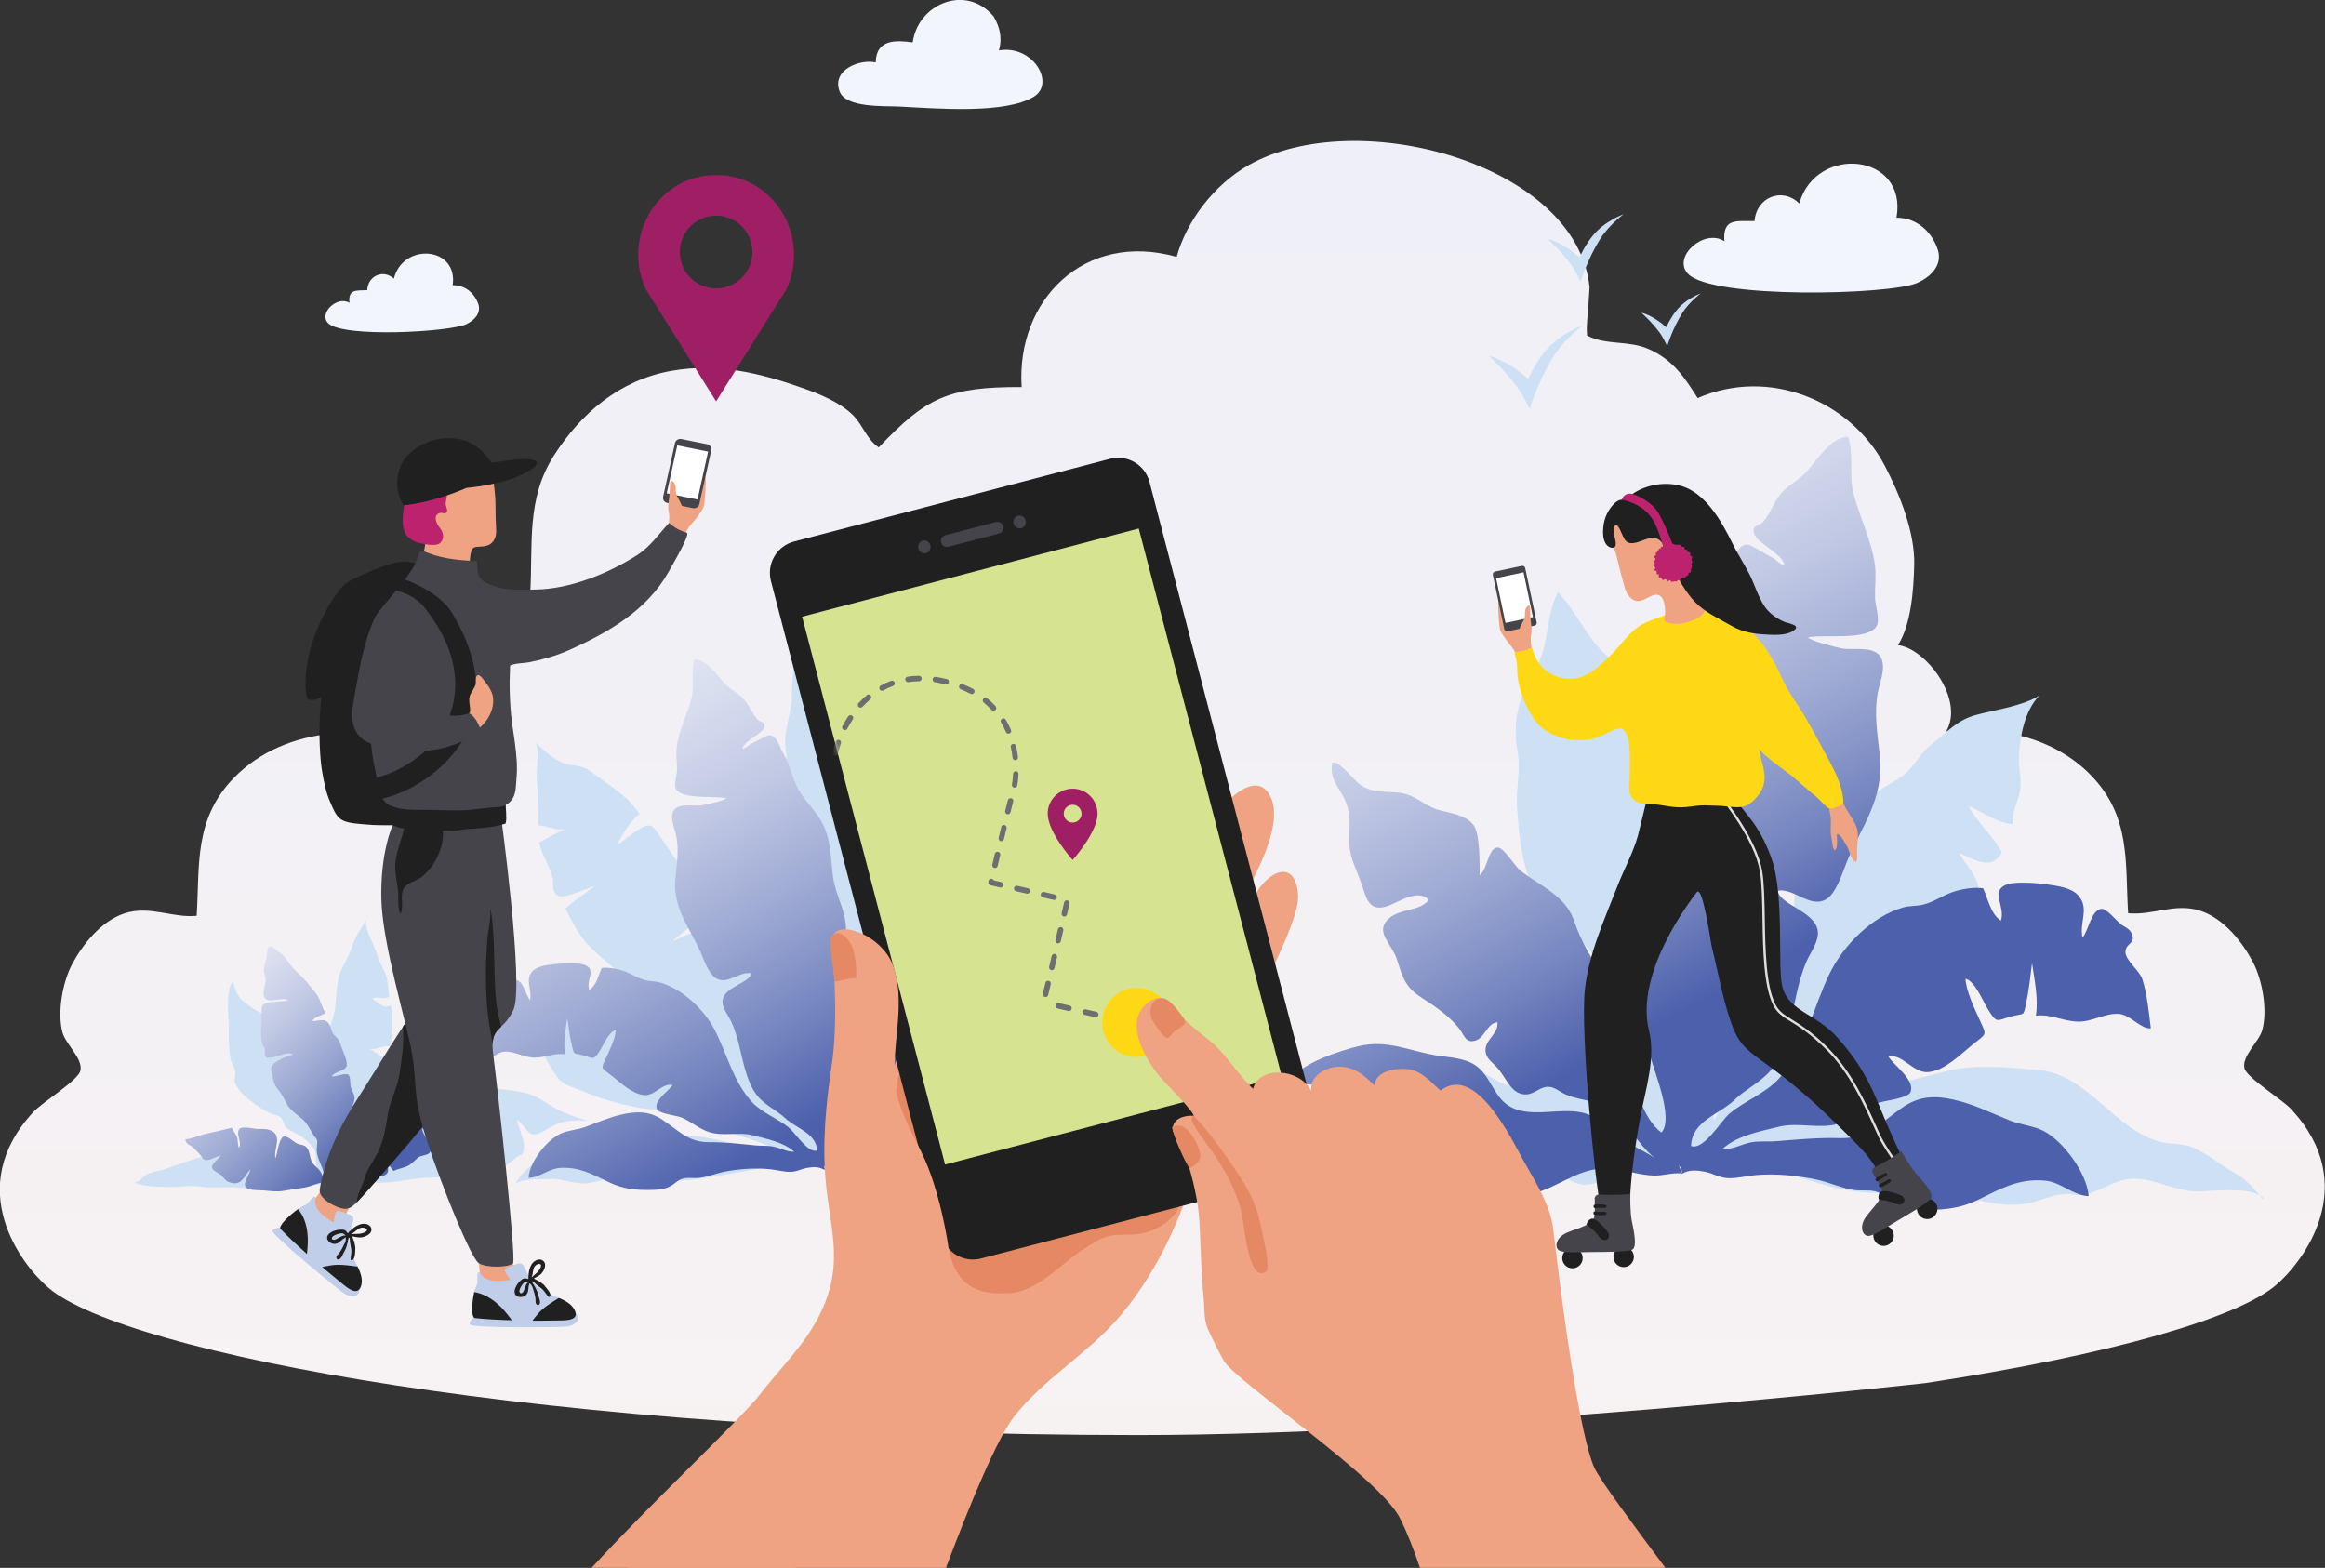 <svg width="390" height="263" viewBox="0 0 390 263" fill="none" xmlns="http://www.w3.org/2000/svg">
<rect x="0" y="0" width="390" height="263" fill="#333333" stroke="none"/>
<g clip-path="url(#clip0_536_122608)">
<path d="M384.398 186.116C382.824 184.409 376.919 180.831 376.495 179.2C375.974 177.189 378.97 174.721 379.491 172.742C380.382 169.415 379.491 164.337 377.885 161.325C376.137 158.03 373.021 154.04 369.07 152.768C364.836 151.398 361.08 153.594 356.976 153.181C356.455 144.711 357.476 137.002 350.767 130.075C344.535 123.649 335.275 121.67 326.438 122.714C329.63 117.365 323.019 108.721 318.372 108.22C320.533 104.806 321 99.174 321.097 94.672C321.217 89.29 318.655 82.875 316.136 78.08C310.372 67.131 296.704 61.585 284.773 66.772C282.559 63.303 280.659 60.346 276.479 58.519C273.147 57.062 269.314 57.943 266.221 56.279C266.047 54.442 266.405 52.658 266.633 48.168C264.494 27.433 227.552 17.495 209.476 27.683C203.658 30.967 199.055 37.034 197.372 43.09C181.924 38.719 170.438 50.31 171.372 64.923C159.007 64.88 155.316 66.718 147.402 75.046C145.34 73.687 144.764 71.263 142.984 69.544C140.834 67.468 137.491 66.087 134.636 65.087C127.395 62.542 120.403 60.835 112.631 62.205C103.826 63.76 97.389 69.447 92.938 76.373C88.237 83.701 89.41 91.345 88.943 99.489C82.082 98.021 75.699 102.023 72.822 107.742C69.511 114.342 72.876 119.398 73.734 125.781C62.606 121.225 47.929 121.507 39.201 130.51C32.492 137.437 33.512 145.146 32.991 153.616C28.899 154.018 25.132 151.833 20.898 153.203C16.946 154.486 13.831 158.465 12.083 161.76C10.487 164.772 9.586 169.849 10.476 173.177C11.008 175.156 13.993 177.624 13.472 179.635C13.049 181.266 7.143 184.844 5.569 186.551C-6.21 199.272 3.517 212.113 8.196 216.071C20.865 226.77 90.213 240.721 190.935 240.721C245.106 240.721 322.986 232 322.986 232C354.718 227.162 375.366 220.975 381.728 215.604C386.407 211.646 396.144 198.805 384.355 186.083L384.398 186.116Z" fill="url(#paint0_linear_536_122608)"/>
<path d="M374.519 196.554C372.337 195.293 370.199 193.477 367.897 192.509C366.128 191.759 364.271 191.976 362.589 191.585C354.827 189.736 350.148 180.146 341.984 179.483C336.903 179.07 331.345 178.407 326.243 179.744C318.969 181.658 311.479 183.321 304.216 185.518C305.834 184.735 307.375 183.691 308.765 182.723C313.574 179.342 317.504 174.46 322.107 170.784C327.47 166.5 328.088 158.302 330.857 152.115C331.703 150.223 332.322 149.734 331.638 147.94C331.052 146.374 329.391 144.493 328.642 143.112C331.095 144.015 333.885 146.233 335.796 143.047C334.374 140.155 331.714 138.132 330.194 135.197C332.366 136.077 335.351 138.219 337.631 138.219C337.414 136.121 338.553 134.49 338.868 132.478C339.151 130.673 338.553 128.771 338.651 127.02C338.836 123.475 339.574 119.311 342.093 116.658C339.281 118.452 334.7 119.039 331.443 119.931C328.316 120.779 326.742 122.692 324.213 124.671C322.346 126.128 321.629 127.607 320.153 129.249C319.045 130.489 317.276 131.282 315.865 132.174C309.937 135.882 304.574 139.948 301.806 146.744C300.438 150.104 301.361 152.909 300.742 156.258C300.351 158.378 299.537 160.411 298.462 162.282C296.66 165.391 295.444 168.588 293.697 171.72C292.459 173.949 291.33 176.156 290.386 178.537C289.105 181.799 289.311 184.92 287.455 188.008C287.531 184.659 288.974 181.625 289.181 178.298C289.419 174.405 288.41 170.73 288.67 166.816C288.963 162.445 287.65 158.628 287.248 154.355C286.879 150.452 288.117 146.581 287.921 142.666C287.737 138.817 286.217 134.609 284.035 131.413C281.809 128.173 279.486 125.878 278.466 121.964C277.771 119.322 277.434 116.832 275.35 114.962C273.374 113.2 271.181 111.547 269.227 109.71C265.927 106.611 264.386 102.523 261.346 99.337C259.924 102.001 259.761 105.078 259.131 108.003C258.295 111.841 256.135 114.179 254.995 117.723C254.181 120.257 254.029 123.203 254.528 125.846C255.169 129.271 254.268 131.913 254.474 135.294C254.854 141.612 255.657 149.103 260.477 153.779C262.66 155.888 264.972 157.226 266.828 159.629C268.652 161.977 268.999 164.609 269.01 167.588C269.01 170.469 268.413 171.502 269.303 174.307C270.563 178.298 270.791 182.016 274.427 184.756C272.148 184.669 270.715 181.647 268.913 180.472C267.186 179.342 265.015 178.885 262.974 178.841C260.13 178.787 255.82 180.385 253.508 182.114C251.152 181.832 249.719 180.124 247.635 179.494C245.8 178.939 242.131 179.244 240.383 179.603C237.007 180.298 233.175 183.321 230.721 185.735C228.908 187.529 227.247 188.964 225.044 190.226C223.122 191.324 221.798 193.042 220.039 194.107C224.295 193.259 228.984 195.499 233.229 196.173C234.651 196.402 236.019 195.945 237.333 196.075C239.406 196.282 241.404 197.282 243.531 197.478C248.004 197.88 252.563 197.511 257.004 197.174C258.469 197.065 260.043 196.826 261.487 197.217C263.126 197.652 264.093 198.739 265.971 198.728C267.653 198.718 269.824 197.63 271.475 197.098C274.427 196.141 277.348 195.999 280.463 195.727L286.705 195.477C288.171 195.999 290.179 194.064 292.057 194.249C294.077 194.444 296.943 195.771 298.951 196.478C304.086 198.283 309.644 200.164 315.148 200.12C318.861 200.098 321.727 198.913 325.494 199.74C330.357 200.805 335.622 202.904 340.605 201.74C342.624 201.262 344.416 200.381 346.467 200.283C347.412 200.24 348.291 200.566 349.268 200.436C352.145 200.044 354.675 197.837 357.584 197.728C361.362 197.576 364.836 199.859 368.592 199.838C371.045 199.838 376.495 199.098 379.024 200.479C377.635 198.924 376.766 197.837 374.53 196.532L374.519 196.554ZM296.378 188.138C297.529 187.42 298.701 187.138 299.895 186.877C298.712 187.279 297.54 187.692 296.378 188.138Z" fill="#CDE0F4"/>
<path d="M379.709 201.001C379.513 200.805 379.274 200.653 379.003 200.501C379.22 200.751 379.448 201.001 379.709 201.273C379.687 201.219 379.502 201.034 379.709 201.001Z" fill="#CDE0F4"/>
<path d="M152.776 136.763C151.202 131.63 149.313 126.281 147.326 121.301C145.557 116.865 141.735 114.32 139.39 110.297C138.229 108.308 138.012 105.818 136.752 103.937C136.329 106.057 135.265 107.394 134.256 109.221C132.714 112.015 132.953 114.288 132.812 117.202C132.671 120.138 131.357 122.519 131.791 125.672C132.247 128.956 132.008 131.283 131.813 134.588C131.552 138.97 131.379 143.45 131.292 147.831C131.216 151.887 130.608 155.182 131.292 159.324C132.03 163.826 134.212 168.175 134.603 172.655C134.896 176.004 134.516 179.081 135.591 182.365C136.09 183.898 136.633 185.518 137.219 187.007C134.581 183.985 131.303 181.201 129.457 177.504C127.688 173.938 128.317 170.078 127.232 166.425C126.808 165.011 126.124 163.728 125.679 162.282C125.028 160.194 124.485 159.955 122.564 158.879C121.207 158.117 120.11 156.171 119.046 155.899C117.711 155.562 114.15 157.291 112.88 157.889C112.913 157.857 112.88 157.867 112.848 157.889C114.65 156.095 116.669 154.866 118.84 153.475C118.058 151.507 117.939 149.832 116.43 148.179C114.726 146.309 113.597 144.406 112.142 142.395C111.643 141.71 109.949 138.915 109.309 138.589C107.897 137.85 104.955 141.014 103.501 141.688C104.326 140.112 105.791 137.567 107.257 136.545C105.281 133.403 101.894 131.565 99.061 129.401C97.421 128.14 95.901 128.673 94.045 127.792C92.482 127.053 91.125 125.813 89.942 124.585C90.539 126.825 89.865 128.89 90.061 131.065C90.256 133.229 90.322 136.001 90.289 138.459C91.885 138.491 93.263 139.394 94.859 139.079C93.47 139.655 91.82 140.536 90.441 141.34C90.918 143.515 92.178 145.157 92.71 147.288C92.916 148.125 92.417 149.843 93.763 150.311C94.881 150.702 98.811 148.81 99.831 148.625C98.094 149.832 96.466 150.996 94.838 152.366C95.901 154.508 97.248 157.161 98.995 158.846C102.828 162.543 107.539 166.109 111.979 169.165C112.489 169.513 112.696 169.339 113.217 169.817C113.977 170.502 114.769 171.752 115.464 172.568C116.929 174.297 117.972 176.232 119.101 178.157C119.633 179.07 120.067 180.114 120.599 181.136C121.348 182.593 123.139 183.963 123.269 185.627C120.686 183.8 118.666 181.571 116.387 179.483C115.095 178.298 114.888 176.808 113.879 175.471C112.837 174.079 110.448 172.59 109.081 171.502C107.615 170.339 105.943 169.339 104.098 169.002C101.959 168.621 99.56 168.088 97.41 167.882C94.675 167.61 92.091 168.871 89.236 168.719C87.032 168.599 83.808 168.915 82.103 167.284C83.167 168.828 83.83 170.176 85.284 171.307C87.021 172.644 88.693 173.873 90.061 175.471C91.353 176.982 92.156 178.722 93.242 180.364C94.425 182.158 96.195 182.343 98.116 183.169C101.036 184.42 103.772 185.116 106.866 185.746C109.634 186.312 112.793 186.083 115.442 186.866C117.266 187.41 118.525 188.736 120.338 189.356C123.573 190.454 127.308 191.302 130.326 192.89C125.81 192.64 121.663 191.313 117.266 190.628C116.061 190.443 114.661 190.639 113.521 190.291C112.598 190.008 112.229 189.432 111.469 189.084C109.45 188.138 107.213 188.062 105.086 188.291C105.075 188.291 105.042 188.182 105.02 188.182C101.297 188.867 98.572 190.541 95.033 192.14C92.069 193.488 88.194 195.456 86.489 198.479C88.291 197.598 90.354 197.87 92.33 197.761C94.436 197.652 96.422 198.718 98.453 198.49C101.72 198.131 104.868 196.239 108.104 197.239C111.784 198.37 114.769 198.142 118.395 197.565C121.999 196.989 125.734 196.293 129.359 195.673C131.01 195.391 132.323 195.76 133.93 195.663C134.581 195.619 135.254 195.282 135.916 195.162C137.892 194.825 138.978 195.26 141.051 195.88C143.483 194.39 144.807 192.063 146.295 188.965C148.26 184.865 149.638 181.386 150.626 176.863C152.005 170.556 152.797 164.043 153.655 157.65C154.654 150.256 155.066 143.982 152.852 136.773L152.776 136.763Z" fill="#CDE0F4"/>
<path d="M61.467 154.083C61.565 153.833 61.651 153.583 61.695 153.322C61.575 153.572 61.51 153.833 61.467 154.083Z" fill="#CDE0F4"/>
<path d="M91.548 184.952C88.704 182.941 86.229 183.017 82.896 182.56C79.346 182.06 76.013 183.615 72.692 184.854C70.662 185.616 69.782 186.986 68.349 188.453C66.222 190.661 63.931 191.791 62.943 194.912C61.966 192.868 63.584 190.117 64.072 188.008C64.886 184.463 64.68 181.016 65.548 177.559C63.627 177.559 63.562 176.689 61.998 175.982C63.279 176.178 64.137 175.221 65.592 175.547C65.538 173.775 66.243 170.176 65.483 168.643C64.322 169.371 63.442 168.045 62.411 167.566C63.399 166.881 64.267 167.914 65.31 167.153C65.049 165.859 65.168 164.435 64.582 163.152C64.05 161.956 63.594 161.368 63.258 160.151C62.726 158.226 61.119 156.095 61.456 154.094C60.913 155.464 59.751 156.736 59.285 158.183C58.829 159.607 58.286 160.716 57.602 161.966C56.256 164.413 56.56 166.848 56.158 169.425C55.735 172.089 54.084 174.264 54.095 177.091C54.095 179.918 54.66 182.354 55.865 184.92C56.647 186.605 56.288 187.16 55.963 188.986C55.68 190.585 56.104 192.205 55.984 193.76C54.714 191.52 54.584 188.562 53.455 186.214C52.793 184.854 51.447 184.376 50.643 183.191C49.818 181.973 49.872 180.418 49.807 178.994C49.688 176.634 49.666 175.177 48.309 173.372C47.636 172.481 47.234 171.546 46.257 171.024C44.911 170.306 43.728 170.067 42.404 169.143C40.297 167.664 39.711 167.251 39.103 164.663C37.681 165.924 38.474 171.317 38.387 173.264C38.322 174.688 38.441 176.232 38.669 177.591C38.81 178.428 39.375 179.092 39.483 179.733C39.592 180.331 39.244 180.984 39.407 181.527C40.015 183.56 43.37 185.757 45.226 186.681C45.769 186.953 46.605 187.018 47.05 187.41C47.582 187.866 47.528 188.617 47.973 189.073C48.711 189.823 49.97 190.117 50.795 190.802C51.305 191.226 52.5 192.237 52.76 192.846C53.26 194.02 52.619 195.162 53.477 196.391C52.337 196.782 51.436 195.923 50.556 195.304C50.209 195.053 49.623 194.26 49.156 194.173C48.418 194.031 47.669 194.836 46.985 194.749C45.953 194.608 45.498 193.847 44.412 193.596C43.467 193.368 42.143 193.172 41.112 192.944C38.322 192.313 36.411 193.183 33.61 194.086C31.624 194.727 29.865 195.293 27.857 196.054C26.858 196.434 25.599 196.489 24.632 197C23.883 197.402 23.254 198.457 22.581 198.326C23.992 199.142 26.999 199.066 28.595 199.098C30.527 199.131 31.776 198.739 33.686 199.055C35.857 199.414 38.083 198.979 40.265 199.229C45.671 199.859 50.274 198.87 55.789 198.478C56.625 199.327 60.544 198.131 62.52 198.326C65.863 198.663 68.892 197.565 72.171 197.543C73.549 197.543 74.96 197.348 76.372 197.348C78.261 197.348 78.89 196.848 80.812 196.369C82.093 196.054 83.504 196.162 84.622 195.63C85.523 195.195 86.685 193.847 87.477 193.705C88.693 192.313 86.956 189.443 86.707 187.834C87.608 188.29 88.346 189.932 89.149 190.226C89.931 190.508 90.919 189.921 91.722 189.421C94.143 187.932 95.684 187.845 98.626 187.964C96.227 187.388 93.579 186.344 91.548 184.92V184.952Z" fill="#CDE0F4"/>
<path d="M150.909 17.875C157.162 18.201 168.582 19.158 173.402 16.233C177.104 13.983 173.272 7.47 167.562 8.448C167.942 7.176 168.126 5.197 166.65 2.729C162.047 -2.718 154.003 0.598 153.102 7.1C150.246 6.73 146.968 6.545 146.892 10.471C144.362 9.873 139.423 11.645 140.845 15.364C141.909 18.136 148.336 17.745 150.909 17.875Z" fill="#F2F5FB"/>
<path d="M73.506 181.919C71.269 181.995 69.771 182.375 67.774 183.604C67.806 184.496 68.794 185.3 68.588 186.105C67.915 185.735 67.231 184.202 66.666 184.072C66.352 183.995 65.885 184.507 65.668 184.659C64.897 185.224 64.039 185.626 63.583 186.496C63.16 187.312 62.823 187.682 62.161 188.367C61.086 189.465 60.663 190.726 59.795 191.944C59.263 192.683 58.448 193.14 57.916 193.879C57.298 194.738 57.026 197 55.832 197.152C56.158 195.434 55.941 194.075 56.918 192.466C57.927 190.802 57.84 189.693 58.134 187.964C58.318 186.888 58.991 186.105 59.306 185.061C59.686 183.822 59.317 183.615 58.872 182.452C58.676 181.94 58.872 180.56 58.405 180.266C57.851 179.918 56.331 180.668 55.648 180.527C56.288 179.592 58.014 179.701 58.166 178.7C58.296 177.83 57.363 176.015 57.113 175.166C56.863 174.318 56.636 174.275 56.093 173.677C55.517 173.046 55.572 172.296 55.127 171.676C54.399 170.643 53.368 171.361 52.358 171.252C52.825 170.513 53.922 170.371 54.605 169.926C53.987 168.969 53.791 167.794 53.129 166.827C52.586 166.044 51.946 165.305 51.316 164.576C50.274 163.369 49.156 162.63 48.287 161.249C47.896 160.64 47.495 160.194 46.898 159.781C46.67 159.618 45.714 158.802 45.476 158.77C44.705 158.672 44.857 159.879 44.748 160.499C44.618 161.303 44.195 162.097 44.26 162.934C44.292 163.423 44.575 163.88 44.575 164.391C44.564 165.098 43.967 166.566 44.314 167.251C44.965 168.523 47.43 167.088 48.309 167.805C47.441 168.066 44.803 167.881 44.151 168.534C43.804 168.882 43.858 169.817 43.88 170.317C43.967 171.959 43.5 173.601 44.064 175.232C44.162 175.525 44.379 175.754 44.455 176.069C44.531 176.373 44.325 176.776 44.477 177.069C44.77 177.635 44.77 177.374 45.172 177.395C46.474 177.461 47.929 176.276 49.188 176.874C48.244 177.113 46.572 177.776 45.866 178.461C45.117 179.19 45.649 179.885 45.801 180.897C46.008 182.245 46.583 182.528 47.256 183.604C47.842 184.539 48.07 185.398 48.917 186.214C49.612 186.888 50.48 187.399 51.11 188.116C51.739 188.823 52.174 189.737 52.662 190.53C52.836 190.813 53.031 190.813 53.14 191.117C53.324 191.661 53.096 192.335 53.118 192.89C53.172 194.586 54.367 195.847 54.432 197.587C54.084 197.369 53.976 196.837 53.715 196.456C53.368 195.934 52.814 195.619 52.456 195.119C51.924 194.39 52.043 193.368 51.577 192.651C51.11 191.933 50.448 192.129 49.764 191.781C49.145 191.465 48.07 190.324 47.462 190.704C46.767 191.139 46.496 193.553 46.214 194.281C45.877 192.977 46.952 191.454 46.214 190.248C45.693 189.399 44.401 189.334 43.478 189.378C42.653 189.421 40.547 188.736 40.091 189.454C39.548 190.313 40.656 191.672 40.091 192.542C39.82 191.966 39.95 191.324 39.755 190.748C39.57 190.193 39.103 189.737 38.886 189.171C37.453 189.519 36.042 189.867 34.598 190.171C33.425 190.422 32.286 191.009 31.081 191.107C31.2 192.02 31.927 192.042 32.47 192.542C32.818 192.857 33.252 193.368 33.588 193.727C34.12 194.292 34.044 194.684 34.793 194.586C35.51 194.488 36.27 193.988 37.041 193.847C36.519 194.466 35.293 195.401 35.618 195.999C35.911 196.543 36.78 196.75 37.214 197.228C37.865 197.946 37.909 198.207 38.94 198.435C40.525 198.783 41.003 197.304 41.98 196.13C41.882 197.13 40.428 198.696 41.448 199.294C42.186 199.729 43.511 199.62 44.368 199.696C45.573 199.805 46.453 199.957 47.647 199.74C48.797 199.533 49.894 199.392 51.034 199.207C52.098 199.022 52.999 198.533 54.008 198.359C54.985 198.228 56.082 197.75 56.994 197.598C58.047 197.424 58.937 197.924 60.044 197.62C60.815 197.413 61.445 197.076 62.27 197.119C62.975 197.152 63.768 197.5 64.474 197.152C65.461 196.674 65.016 195.945 64.919 194.858C65.244 195.38 65.613 195.967 66.015 196.424C66.905 195.956 67.882 195.945 68.762 195.358C69.293 194.999 69.695 194.488 70.205 194.118C70.694 193.781 71.617 193.814 71.997 193.423C73.115 192.259 70.792 190.585 70.824 189.302C71.714 189.53 72.583 191.085 73.158 191.824C74.233 191.335 74.776 190.258 75.46 189.345C76.089 188.508 76.806 187.736 77.218 186.746C77.642 185.703 77.967 184.887 78.554 183.909C79.075 183.039 80.15 181.94 80.28 180.918C78 180.984 75.742 181.81 73.527 181.886L73.506 181.919Z" fill="url(#paint1_linear_536_122608)"/>
<path d="M359.386 164.304C358.898 162.76 356.433 161.053 356.531 159.618C356.629 158.117 358.192 158.411 357.649 156.758C357.313 155.747 356.325 155.486 355.738 155.008C354.881 154.323 353.361 152.344 352.471 152.452C350.799 152.648 350.332 156.084 349.333 157.269C348.747 154.888 350.441 152.55 348.801 150.419C347.596 148.843 345.024 148.592 343.265 148.331C341.756 148.114 337.935 147.81 336.534 148.386C333.809 149.517 336.447 152.039 335.633 154.442C333.853 153.192 333.527 150.876 332.648 148.995C331.095 148.777 329.109 149.103 327.589 149.615C325.852 150.202 324.43 151.289 322.617 151.735C321.52 152.007 320.305 151.909 319.219 152.224C314.095 153.692 309.275 158.433 306.876 163.369C304.053 169.175 302.837 175.884 298.473 180.842C296.259 183.354 292.665 184.648 290.114 186.79C288.66 188.019 285.804 192.998 283.666 192.237C283.763 188.019 288.399 186.964 290.928 184.506C292.796 182.691 295.249 181.614 296.986 179.57C298.571 177.711 299.418 175.058 300.047 172.644C301.035 168.806 301.48 164.761 303.076 161.162C303.738 159.661 305.356 157.606 304.835 155.758C303.988 152.746 298.506 151.68 298.202 149.408C300.981 148.897 303.76 152.583 306.496 150.724C308.027 149.68 309.025 146.505 309.698 144.809C312.174 138.6 316.103 134.175 315.311 126.683C314.931 123.106 314.301 119.507 315.029 115.973C315.365 114.331 316.57 111.526 315.257 109.927C313.976 108.373 310.697 109.058 309.123 108.797C308.027 108.612 303.445 107.438 303.293 106.905C305.921 106.35 313.281 107.514 314.768 105.045C315.419 103.969 314.551 101.512 314.518 100.305C314.475 98.489 314.736 96.673 314.508 94.835C313.986 90.791 311.989 86.844 310.936 82.919C310.067 79.678 311.055 76.438 310.013 73.263C307.256 73.263 304.846 77.004 303.207 78.939C301.708 80.69 299.743 81.32 298.376 83.245C297.377 84.647 296.856 86.322 295.672 87.616C295.162 88.181 294.174 88.04 294.131 88.942C294.044 90.986 298.984 92.628 299.331 94.814C298.462 94.629 297.996 93.879 297.236 93.509C296.498 93.15 293.751 91.4 293.186 91.356C291.308 91.215 290.787 94.129 289.984 95.553C288.312 98.5 288.041 101.697 286.488 104.578C284.958 107.427 282.385 109.754 281.006 112.841C279.182 116.93 279.41 121.029 278.933 125.433C278.455 129.912 276.034 133.653 276.132 138.35C276.24 143.221 276.327 147.94 276.305 152.779C276.295 157.324 274.319 161.107 274.84 165.739C275.263 169.491 275.839 173.372 276.783 177.037C277.489 179.788 280.832 187.703 278.683 189.976C275.611 187.758 273.906 181.592 273.244 177.896C272.452 173.372 272.072 167.947 269.336 164.228C267.154 161.26 265.211 157.943 264.038 154.464C262.616 150.234 258.404 148.669 255.06 146.048C253.942 145.178 252.227 141.982 251.087 142.166C249.6 142.406 249.47 145.929 248.199 146.798C248.199 144.83 248.265 139.959 247.212 138.448C245.92 136.61 242.88 136.349 241.1 135.795C239.156 135.186 237.593 133.609 235.574 133.131C233.121 132.555 230.895 133.25 228.518 131.88C227.063 131.043 224.892 127.629 223.47 127.912C222.959 130.858 224.718 132.033 225.728 134.479C226.781 137.023 226.216 139.263 226.357 141.764C226.488 144.113 227.66 146.113 228.376 148.255C229.18 150.647 229.614 152.876 232.469 152.072C234.358 151.539 237.821 148.908 239.678 150.963C237.854 153.083 234.575 152.257 232.654 154.388C230.732 156.519 233.587 158.433 234.402 161.151C235.379 164.413 235.954 165.761 238.7 167.512C240.817 168.86 243.108 170.437 244.726 172.481C245.692 173.709 245.822 175.069 247.559 174.525C249.046 174.057 249.459 171.633 251.174 171.47C251.391 173.372 249.187 174.34 249.176 176.102C249.176 177.548 250.295 178.124 251.185 179.135C252.737 180.897 253.551 183.724 256.081 183.571C257.427 183.495 258.361 182.267 259.728 182.299C260.771 182.321 261.552 183.093 262.486 183.517C264.744 184.561 267.186 184.463 269.347 185.681C272.853 187.671 274.547 191.911 277.619 194.281C275.502 192.824 273.396 192.172 271.399 190.432C269.77 189.008 268.022 187.431 265.971 186.779C261.834 185.452 256.005 188.095 252.379 184.963C250.609 183.43 249.86 180.744 248.113 179.179C246.267 177.526 243.683 177.439 241.393 177.102C236.442 176.395 232.784 174.231 227.671 175.536C224.761 176.276 218.465 178.244 216.728 180.973C218.356 182.386 220.777 181.614 222.71 182.277C225.434 183.202 226.965 185.463 228.539 187.877C229.875 189.91 231.275 193.303 233.555 194.412C235.205 195.206 238.147 194.945 239.981 195.206C246.126 196.097 249.567 201.719 256.298 200.414C261.672 199.37 264.874 195.369 270.66 196.076C272.875 196.347 275.111 197.098 277.315 197.185C278.922 197.25 280.528 196.652 282.092 196.837C282.092 196.858 282.092 196.891 282.092 196.913C283.373 196.152 284.621 196.293 285.946 196.543C287.4 196.815 288.421 197.609 290.017 197.63C291.547 197.652 293.034 197.239 294.554 197.108C297.844 196.815 301.6 197.185 304.878 197.902C306.908 198.348 308.884 199.294 310.936 199.609C312.119 199.794 313.422 199.544 314.562 199.838C315.897 200.175 316.472 201.121 317.526 201.74C318.948 202.578 319.99 202.752 321.716 202.85C325.429 203.067 328.544 202.85 331.866 201.219C335.579 199.392 338.64 197.652 342.983 198.033C345.751 198.272 347.64 200.523 350.354 200.642C350.083 196.782 346.012 191.302 342.7 189.66C340.963 188.801 338.944 188.682 337.121 187.942C334.439 186.866 331.736 185.539 328.913 184.757C325.353 183.778 322.389 183.593 319.371 185.605C315.571 188.138 313.433 191.041 308.667 190.911C304.965 190.802 301.535 191.139 297.887 191.433C296.476 191.541 295.108 191.357 293.718 191.618C292.068 191.933 290.679 192.868 288.92 192.727C291.395 190.465 295.238 189.78 298.397 188.997C301.687 188.182 305.204 189.454 308.45 188.475C310.817 187.768 312.597 185.974 314.844 185.061C315.854 184.648 320.044 184.256 320.467 183.202C321.314 181.092 317.547 178.635 316.755 177.189C319.241 176.743 320.934 180.125 323.551 179.82C326.286 179.516 328.783 176.917 330.835 175.264C333.299 173.275 333.299 173.786 332.116 171.165C331.215 169.186 329.793 166.229 329.695 164.174C331.226 164.5 332.539 167.773 333.364 169.132C334.982 171.796 334.884 171.187 337.24 170.534C339.661 169.86 339.357 170.654 339.867 168.295C340.334 166.109 340.584 163.804 340.855 161.564C341.289 164.489 341.941 167.479 341.506 170.361C344.112 170.067 345.892 171.274 348.498 171.361C350.973 171.448 353.198 169.839 355.521 170.078C357.389 170.263 359.126 172.655 360.786 172.492C360.461 169.86 360.179 166.838 359.375 164.293L359.386 164.304ZM282.113 196.804C281.961 196.347 281.788 195.902 281.603 195.467C281.929 195.825 282.179 196.239 282.113 196.804Z" fill="url(#paint2_linear_536_122608)"/>
<path d="M80.79 177.972C81.995 178.113 83.243 176.504 84.59 176.406C86.283 176.286 87.911 177.428 89.713 177.406C91.613 177.395 92.883 176.591 94.783 176.841C94.436 174.851 94.87 172.807 95.152 170.795C95.38 172.339 95.576 173.938 95.945 175.449C96.347 177.091 96.108 176.526 97.877 177.037C99.592 177.526 99.538 177.95 100.678 176.145C101.264 175.221 102.176 172.992 103.283 172.796C103.229 174.21 102.23 176.221 101.601 177.569C100.776 179.353 100.765 179.005 102.578 180.418C104.087 181.592 105.932 183.419 107.919 183.68C109.83 183.93 111.013 181.636 112.826 181.984C112.272 182.962 109.558 184.593 110.199 186.061C110.513 186.79 113.564 187.138 114.302 187.442C115.952 188.116 117.266 189.378 118.992 189.91C121.369 190.639 123.91 189.823 126.298 190.443C128.599 191.041 131.4 191.574 133.224 193.183C131.954 193.248 130.923 192.574 129.718 192.335C128.697 192.129 127.709 192.237 126.689 192.129C124.029 191.868 121.532 191.574 118.84 191.585C115.377 191.596 113.792 189.562 111.002 187.747C108.787 186.311 106.638 186.387 104.054 186.996C102.013 187.486 100.059 188.345 98.127 189.051C96.813 189.53 95.337 189.573 94.088 190.139C91.711 191.215 88.812 194.912 88.66 197.565C90.636 197.532 91.982 196.021 93.991 195.902C97.139 195.717 99.386 196.967 102.111 198.294C104.543 199.479 106.812 199.674 109.515 199.598C110.774 199.555 111.523 199.468 112.554 198.913C113.303 198.5 113.716 197.87 114.682 197.663C115.507 197.489 116.463 197.674 117.32 197.576C118.807 197.391 120.23 196.771 121.706 196.5C124.083 196.065 126.808 195.869 129.207 196.13C130.304 196.249 131.4 196.554 132.508 196.565C133.658 196.576 134.397 196.054 135.45 195.891C136.405 195.738 137.317 195.673 138.25 196.217C138.25 196.195 138.25 196.184 138.25 196.162C139.39 196.065 140.563 196.5 141.724 196.489C143.32 196.467 144.938 195.988 146.555 195.836C150.756 195.456 153.123 198.272 157.042 199.076C161.949 200.088 164.381 196.282 168.843 195.771C170.178 195.619 172.316 195.847 173.511 195.336C175.161 194.618 176.138 192.302 177.082 190.922C178.2 189.291 179.286 187.758 181.251 187.17C182.651 186.746 184.421 187.323 185.582 186.377C184.291 184.474 179.688 183.006 177.571 182.441C173.836 181.451 171.198 182.875 167.616 183.278C165.955 183.463 164.077 183.484 162.752 184.583C161.504 185.626 160.994 187.464 159.724 188.486C157.129 190.585 152.863 188.66 149.866 189.497C148.379 189.91 147.141 190.965 145.969 191.922C144.536 193.085 143.016 193.499 141.496 194.466C143.7 192.89 144.883 189.997 147.402 188.693C148.954 187.888 150.735 187.997 152.363 187.323C153.036 187.04 153.601 186.529 154.35 186.529C155.349 186.529 156.032 187.388 157.02 187.475C158.866 187.627 159.42 185.692 160.527 184.506C161.167 183.832 161.971 183.452 161.949 182.451C161.916 181.234 160.31 180.527 160.44 179.222C161.688 179.374 162.014 181.049 163.1 181.397C164.37 181.799 164.446 180.864 165.13 180.038C166.281 178.657 167.931 177.613 169.45 176.721C171.426 175.569 171.839 174.644 172.501 172.415C173.055 170.556 175.117 169.295 173.684 167.784C172.262 166.283 169.885 166.794 168.539 165.304C169.863 163.924 172.414 165.794 173.793 166.196C175.877 166.805 176.17 165.272 176.724 163.641C177.223 162.173 178.048 160.825 178.113 159.205C178.179 157.487 177.744 155.932 178.483 154.192C179.188 152.528 180.448 151.746 180.046 149.712C179.015 149.484 177.473 151.811 176.431 152.354C174.716 153.246 173.098 152.735 171.318 153.094C169.852 153.387 168.734 154.442 167.334 154.834C166.042 155.192 163.838 155.312 162.926 156.552C162.177 157.574 162.286 160.933 162.307 162.282C161.374 161.651 161.243 159.226 160.158 159.041C159.322 158.9 158.117 161.064 157.313 161.651C154.914 163.391 151.875 164.402 150.887 167.283C150.073 169.665 148.705 171.915 147.152 173.916C145.209 176.428 145.003 180.157 144.471 183.256C144.037 185.789 142.875 190.008 140.66 191.476C139.075 189.878 141.41 184.485 141.887 182.604C142.528 180.103 142.897 177.439 143.168 174.862C143.494 171.687 142.017 169.045 141.952 165.913C141.887 162.586 141.887 159.335 141.909 155.986C141.931 152.757 140.129 150.136 139.727 147.048C139.325 144.004 139.455 141.188 138.077 138.339C137.035 136.186 135.146 134.544 133.995 132.554C132.833 130.543 132.594 128.336 131.346 126.281C130.749 125.291 130.336 123.269 128.969 123.334C128.567 123.356 126.58 124.508 126.048 124.748C125.506 124.987 125.169 125.498 124.539 125.617C124.756 124.117 128.339 123.073 128.241 121.67C128.198 121.04 127.481 121.127 127.112 120.724C126.244 119.811 125.842 118.648 125.093 117.669C124.073 116.321 122.629 115.853 121.532 114.625C120.316 113.265 118.525 110.645 116.517 110.602C115.789 112.765 116.56 115.016 115.963 117.234C115.236 119.92 113.835 122.606 113.51 125.378C113.358 126.639 113.575 127.89 113.564 129.151C113.564 129.978 112.956 131.663 113.434 132.413C114.541 134.131 119.882 133.457 121.793 133.892C121.695 134.262 118.373 134.99 117.581 135.099C116.441 135.251 114.053 134.718 113.141 135.773C112.207 136.849 113.119 138.796 113.379 139.937C113.944 142.384 113.531 144.841 113.293 147.309C112.815 152.452 115.713 155.562 117.592 159.89C118.102 161.075 118.862 163.271 119.991 164.021C121.999 165.348 123.975 162.858 126.005 163.26C125.81 164.815 121.836 165.457 121.261 167.512C120.903 168.784 122.108 170.219 122.607 171.263C123.812 173.775 124.181 176.569 124.941 179.222C125.419 180.897 126.07 182.734 127.243 184.05C128.534 185.485 130.326 186.268 131.704 187.551C133.561 189.28 136.948 190.095 137.067 192.998C135.515 193.477 133.387 190.008 132.312 189.128C130.434 187.605 127.807 186.648 126.168 184.887C122.944 181.397 121.977 176.765 119.86 172.709C118.058 169.273 114.498 165.913 110.752 164.815C109.96 164.587 109.08 164.619 108.277 164.424C106.953 164.087 105.911 163.315 104.64 162.88C103.522 162.499 102.078 162.238 100.949 162.358C100.331 163.641 100.124 165.228 98.843 166.055C98.225 164.38 100.113 162.695 98.116 161.869C97.096 161.444 94.316 161.586 93.22 161.705C91.939 161.847 90.072 161.977 89.214 163.043C88.052 164.489 89.312 166.12 88.91 167.751C88.172 166.914 87.792 164.543 86.576 164.38C85.925 164.293 84.839 165.62 84.231 166.087C83.808 166.403 83.091 166.566 82.863 167.262C82.483 168.392 83.623 168.218 83.71 169.251C83.797 170.241 82.028 171.372 81.691 172.426C81.137 174.166 80.964 176.243 80.757 178.048L80.79 177.972ZM138.62 195.162C138.489 195.467 138.37 195.771 138.261 196.075C138.207 195.684 138.392 195.401 138.62 195.162Z" fill="url(#paint3_linear_536_122608)"/>
<path d="M256.754 108.547C256.71 108.112 256.797 107.698 256.754 107.274C256.678 106.502 256.548 105.698 256.374 104.937C256.255 104.415 256.048 103.871 255.809 103.404C255.603 103.012 255.321 102.675 255.093 102.294C254.811 101.805 254.648 101.555 254.214 101.207C253.953 101.001 253.779 100.696 253.41 100.772C253.15 100.816 252.943 101.022 252.791 101.229C252.563 101.533 251.456 100.631 251.369 100.968C251.207 101.555 251.445 104.85 251.576 105.448C251.728 106.1 252.281 106.785 252.672 107.35C252.954 107.764 253.28 108.144 253.606 108.547C253.964 108.992 254.192 109.514 254.496 109.993C254.398 110.395 254.496 110.504 254.659 110.558C254.984 110.667 255.657 110.417 255.961 110.33C256.331 110.221 257.014 110.014 257.025 109.569C257.025 109.242 256.797 108.905 256.765 108.579L256.754 108.547Z" fill="#EFA382"/>
<path d="M255.286 94.919L250.772 95.874C250.519 95.927 250.358 96.175 250.411 96.428L252.332 105.535C252.386 105.787 252.633 105.949 252.886 105.895L257.4 104.94C257.652 104.887 257.813 104.639 257.76 104.386L255.839 95.28C255.786 95.027 255.538 94.865 255.286 94.919Z" fill="#45444A"/>
<path d="M255.56 95.999L257.134 103.512L252.531 104.491L250.957 96.978L255.56 95.999Z" fill="white"/>
<path d="M256.754 106.948C256.83 106.47 256.939 106.024 256.917 105.502C256.895 105.013 256.797 104.513 256.754 104.023C256.7 103.469 256.678 102.904 256.656 102.349C256.656 102.164 256.678 101.718 256.526 101.62C256.309 101.49 256.135 101.729 256.037 101.892C255.723 102.36 255.831 102.871 255.777 103.404C255.723 103.915 255.364 104.393 255.147 104.861C254.974 105.263 254.767 105.676 254.735 106.122C254.659 106.937 254.941 107.883 255.191 108.645C255.343 109.101 255.603 109.786 256.113 109.971C256.559 110.134 256.7 109.819 257.036 109.71C257.036 108.753 256.624 107.949 256.776 106.948H256.754Z" fill="#EFA382"/>
<path d="M308.352 174.188C304.65 169.958 300.156 169.741 298.994 165.609C298.104 162.445 299.385 150.322 297.16 144.015C294.902 137.633 292.079 136.056 290.657 133.294C290.234 132.468 276.588 132.653 276.414 133.359C276.088 134.632 275.111 138.818 274.775 140.068C273.961 143.047 272.462 145.679 271.333 148.582C269.141 154.236 266.503 159.933 265.851 165.968C265.059 173.296 267.621 199.305 268.511 202.491C268.619 202.871 269.499 203.306 270.78 203.187C272.007 203.067 272.984 203.067 273.244 202.632C273.57 202.078 273.114 198.359 275.176 187.279C276.067 182.528 277.76 177.515 276.588 172.785C274.254 163.348 283.34 151.278 284.621 149.669C285.642 148.386 286.912 157.976 287.183 159.042C288.204 163.054 289.267 169.11 290.928 172.938C293.035 177.787 296.248 176.819 308.656 189.117C310.415 190.857 313.737 193.934 314.768 196.184C314.888 196.435 316.103 196.358 316.918 196.021C318.275 195.467 319.262 194.477 318.959 193.879C314.649 185.3 314.562 181.288 308.352 174.188Z" fill="#202020"/>
<path d="M306.637 134.871C306.637 134.871 306.669 134.828 306.68 134.806L306.528 134.349C306.583 134.523 306.626 134.697 306.637 134.871Z" fill="#EFA382"/>
<path d="M311.501 142.536C311.555 141.699 311.642 140.84 311.653 139.992C311.653 138.241 310.144 136.654 309.416 135.164C309.21 134.729 309.047 134.153 308.613 134.001C307.94 133.773 307.05 134.229 306.691 134.806L306.789 135.088C306.691 135.469 307.028 136.534 307.082 137.056C307.158 137.774 307.082 138.481 307.082 139.198C307.082 139.916 307.191 140.557 307.332 141.242C307.397 141.569 307.408 141.982 307.527 142.275C307.723 142.797 307.853 142.699 308.016 142.275C308.276 141.59 308.092 140.655 308.124 139.916C308.711 139.775 309.514 141.493 309.785 141.906C310.328 142.721 310.296 144.124 311.316 144.591C311.663 144.233 311.479 143.026 311.511 142.515L311.501 142.536Z" fill="#EFA382"/>
<path d="M318.079 195.369C318.079 195.369 317.004 194.064 315.571 191.574C315.202 190.944 314.779 189.998 314.247 188.812C312.673 185.311 310.295 180.016 306.398 176.102C303.717 173.405 301.784 172.22 300.384 171.35C299.016 170.513 298.115 169.948 297.453 168.632C295.835 165.413 295.727 159.379 295.64 154.062C295.586 150.996 295.542 148.103 295.206 146.135C294.305 140.851 288.866 134.121 288.812 134.055L289.115 133.805C289.17 133.87 294.674 140.688 295.586 146.07C295.922 148.071 295.976 150.974 296.031 154.062C296.118 159.335 296.226 165.316 297.8 168.458C298.408 169.676 299.277 170.209 300.579 171.013C302.001 171.894 303.956 173.09 306.67 175.819C310.621 179.788 313.02 185.116 314.605 188.649C315.137 189.835 315.55 190.759 315.908 191.379C317.33 193.836 318.361 195.086 318.383 195.119C318.383 195.119 318.307 195.184 318.242 195.249C318.177 195.293 318.079 195.369 318.079 195.369Z" fill="#E2DEDF"/>
<path d="M309.112 133.511C308.667 130.782 307.354 128.564 306.029 126.118C304.618 123.497 303.174 120.757 301.557 118.278C300.688 116.952 299.82 115.658 299.125 114.223C298.539 113.026 298.028 111.776 297.355 110.645C296.346 108.927 295.401 107.514 293.936 106.144C293.263 105.513 292.351 105.187 291.602 104.676C290.972 104.241 290.353 103.763 289.734 103.338C288.28 102.338 286.51 101.914 284.806 101.74C284.133 101.675 283.362 101.599 282.667 101.675C282.211 101.729 280.322 102.36 280.398 102.664C278.607 103.686 276.447 103.936 274.753 105.165C272.886 106.513 271.594 108.601 269.911 110.178C268.413 111.591 266.763 113.2 264.711 113.711C262.692 114.212 260.695 113.581 259.153 112.331C257.72 111.178 257.177 109.33 257.112 108.96C257.015 108.416 256.656 108.84 255.777 109.101C254.496 109.471 253.91 109.166 254.094 109.732C254.311 110.395 254.507 111.341 254.496 112.124C254.442 115.973 256.895 121.04 259.131 122.453C261.552 123.976 263.8 124.443 266.665 124.03C267.871 123.856 268.793 123.302 269.89 122.812C270.357 122.606 271.344 122.106 271.876 122.203C273.472 122.497 273.385 126.64 273.385 127.803C273.385 129.01 273.385 130.206 273.288 131.402C273.201 132.413 273.255 133.435 274.048 134.131C274.938 134.914 275.437 134.773 276.61 134.827C278.401 134.903 280.138 135.436 281.94 135.425C283.058 135.425 284.133 135.175 285.24 135.11C286.239 135.055 287.238 135.153 288.236 135.164C289.582 135.164 291.309 135.632 292.611 135.251C293.805 134.892 295.173 133.338 295.64 132.218C296.313 130.63 295.89 129.01 295.455 127.401C295.336 126.977 295.217 126.216 295.054 125.628C295.076 125.661 295.097 125.694 295.119 125.715C296.812 127.542 298.875 128.782 300.829 130.369C301.958 131.282 302.946 132.272 304.086 133.164C304.9 133.805 305.562 134.501 306.268 135.229C306.919 135.893 307.473 135.599 308.32 135.284C309.373 134.892 309.275 134.577 309.112 133.544V133.511ZM294.804 124.954C294.804 124.954 294.858 125.041 294.891 125.107C294.869 125.052 294.837 124.998 294.804 124.954Z" fill="#FFD815"/>
<path d="M285.435 101.414C284.871 100.631 284.643 99.718 284.339 98.816C284.067 98.022 283.752 97.25 283.459 96.467C283.025 95.271 282.786 93.999 282.352 92.803C281.712 91.052 281.18 89.127 279.975 87.66C278.976 86.453 277.695 85.431 276.218 84.909C275.1 84.517 273.7 85.072 272.734 85.637L272.278 85.898C271.843 85.703 270.617 86.953 270.4 87.333C270.172 87.714 269.944 88.192 269.857 88.627C269.759 89.095 269.792 89.66 269.889 90.106C269.976 90.541 270.248 90.911 270.454 91.313C270.91 92.226 271.181 93.292 271.42 94.303C271.767 95.76 272.126 97.195 272.549 98.62C272.864 99.674 273.7 100.925 274.883 100.827C275.871 100.751 276.75 99.87 277.706 99.772C279.247 99.609 279.378 102.099 279.302 103.154C279.258 103.687 278.911 104.132 279.562 104.372C280.604 104.752 281.972 104.741 283.003 104.372C283.991 104.013 285.001 103.774 285.707 102.926C285.848 102.752 285.978 102.61 286.021 102.371C286.097 101.914 285.696 101.751 285.446 101.403L285.435 101.414Z" fill="#EFA382"/>
<path d="M299.711 104.458C298.376 104.002 296.867 103.001 296.053 101.805C294.88 100.077 294.337 98.032 293.393 96.195C292.655 94.77 291.797 93.4 291.026 91.976C289.941 89.954 287.118 83.158 282.233 81.581C279.584 80.733 276.175 81.179 273.7 82.951C273.374 83.191 272.387 83.658 272.061 83.81C270.791 83.865 269.499 85.887 269.141 87.29C268.782 88.681 268.554 91.596 270.432 91.911C271.475 91.802 270.888 90.552 270.715 89.486C270.53 88.312 271.051 87.464 271.67 88.692C272.539 90.432 272.549 91.585 274.742 90.932C275.578 90.682 276.327 90.247 277.207 90.236C278.705 90.236 279.096 91.508 279.595 92.715C280.778 95.608 282.146 98.707 284.328 100.979C286.011 102.74 288.377 103.784 290.451 104.98C292.068 105.915 293.892 106.296 295.759 106.405C297.214 106.492 299.44 106.687 300.742 105.861C302.088 105.002 300.623 104.73 299.733 104.426L299.711 104.458Z" fill="#202020"/>
<path d="M283.72 93.835C283.742 93.683 283.927 93.574 283.851 93.4C283.807 93.291 283.612 93.302 283.536 93.183C283.46 93.052 283.579 92.857 283.514 92.737C283.416 92.552 283.167 92.585 282.982 92.53C283.004 92.15 282.939 92.193 282.591 92.172C282.591 91.758 282.548 91.682 282.103 91.737C282.179 91.204 281.419 91.41 281.104 91.389C280.876 91.367 280.724 91.182 280.485 91.182C280.311 91.182 279.866 91.432 279.562 91.378C279.454 91.367 279.345 91.378 279.237 91.378C279.248 91.432 279.215 91.508 279.237 91.563C279.117 91.563 278.998 91.563 278.889 91.563C278.889 91.617 278.868 91.693 278.889 91.748C278.77 91.748 278.65 91.748 278.542 91.791C278.564 91.845 278.542 91.954 278.564 92.008C278.347 91.976 278.195 92.074 278.238 92.302C278.032 92.28 277.912 92.443 278.01 92.628C277.771 92.639 277.597 92.835 277.825 93.031C277.749 93.085 277.511 93.27 277.5 93.389C277.478 93.596 277.695 93.596 277.695 93.781C277.695 93.977 277.445 94.02 277.435 94.237C277.435 94.325 277.576 94.281 277.576 94.357C277.576 94.466 277.543 94.498 277.511 94.607C277.489 94.705 277.37 94.781 277.402 94.912C277.435 95.031 277.521 94.977 277.554 95.064C277.587 95.151 277.652 95.118 277.663 95.249C277.673 95.357 277.532 95.444 277.532 95.542C277.554 95.901 277.684 95.608 277.847 95.792C277.945 95.912 277.891 96.195 277.901 96.347C278.01 96.347 278.129 96.336 278.227 96.293C278.281 96.445 278.173 96.738 278.325 96.847C278.444 96.934 278.553 96.793 278.683 96.901C278.802 97.01 278.748 97.239 278.944 97.282C279.258 97.347 279.204 96.956 279.497 97.217C279.682 97.38 279.584 97.521 279.856 97.489C279.942 97.478 279.975 97.293 280.105 97.304C280.17 97.304 280.225 97.445 280.268 97.478C280.594 97.695 280.366 97.63 280.746 97.532C280.963 97.478 281.017 97.489 281.223 97.597C281.419 97.184 281.451 97.391 281.788 97.304C282.07 97.228 281.983 96.912 282.276 96.88C282.407 96.869 282.494 97.032 282.645 96.945C282.732 96.901 282.732 96.706 282.819 96.641C282.939 96.553 283.069 96.662 283.177 96.532C283.275 96.423 283.156 96.26 283.232 96.151C283.308 96.042 283.547 96.075 283.623 95.955C283.731 95.781 283.601 95.792 283.623 95.64C283.644 95.423 283.84 95.216 283.818 94.966C283.818 94.846 283.677 94.835 283.677 94.727C283.677 94.564 283.872 94.444 283.872 94.303C283.872 94.085 283.731 94.064 283.764 93.813L283.72 93.835Z" fill="#BD226E"/>
<path d="M274.069 210.831C274.069 211.777 273.298 212.549 272.354 212.549C271.409 212.549 270.639 211.777 270.639 210.831C270.639 209.885 271.409 209.113 272.354 209.113C273.298 209.113 274.069 209.885 274.069 210.831Z" fill="#202020"/>
<path d="M265.482 211.027C265.482 211.973 264.711 212.745 263.767 212.745C262.823 212.745 262.052 211.973 262.052 211.027C262.052 210.081 262.823 209.309 263.767 209.309C264.711 209.309 265.482 210.081 265.482 211.027Z" fill="#202020"/>
<path d="M267.49 201.11C267.48 200.697 267.816 200.349 268.239 200.371C268.815 200.393 269.662 200.425 270.639 200.425C272.441 200.425 273.45 200.273 273.45 200.273C273.45 200.273 273.45 203.383 273.689 204.633C273.917 205.883 274.775 209.254 273.754 209.635C272.734 210.015 268.837 210.015 267.23 210.015C265.623 210.015 262.801 210.211 261.737 209.852C260.673 209.493 260.825 207.645 262.822 206.775C264.787 205.927 267.176 205.514 267.447 204.035C267.556 203.459 267.534 202.002 267.501 201.099L267.49 201.11Z" fill="#45444A"/>
<path d="M269.879 207.014C269.836 206.84 269.716 206.699 269.608 206.568C269.466 206.394 269.336 206.199 269.184 206.025C268.674 205.438 268.099 204.785 267.36 204.481C267.046 204.35 266.872 204.405 266.6 204.622C266.492 204.709 266.405 204.807 266.329 204.916C266.297 204.97 266.264 205.024 266.231 205.079C266.21 205.122 266.155 205.296 266.166 205.264C266.101 205.416 266.166 205.438 266.21 205.481C266.492 205.742 266.85 205.949 267.143 206.21C267.415 206.449 267.653 206.742 267.881 207.014C268.261 207.471 268.707 208.178 269.401 207.982C269.803 207.873 269.977 207.406 269.868 207.025L269.879 207.014Z" fill="#202020"/>
<path d="M268.706 202.045C268.489 202.024 268.272 202.002 268.044 202.013C267.892 202.013 267.599 202.013 267.501 202.067C267.349 202.1 267.284 202.284 267.306 202.426C267.338 202.6 267.469 202.632 267.632 202.643C267.968 202.654 268.294 202.567 268.63 202.6C268.869 202.622 269.368 202.687 269.466 202.393C269.596 202.013 268.891 202.078 268.695 202.056L268.706 202.045Z" fill="#202020"/>
<path d="M268.62 203.296C268.24 203.296 267.86 203.22 267.491 203.209C267.317 203.198 267.273 203.394 267.284 203.524C267.295 203.709 267.382 203.72 267.545 203.774C267.914 203.883 268.261 203.796 268.641 203.829C268.902 203.85 269.542 203.894 269.488 203.492C269.445 203.187 268.858 203.296 268.62 203.296Z" fill="#202020"/>
<path d="M324.756 201.904C325.233 202.72 324.962 203.774 324.137 204.253C323.323 204.731 322.27 204.459 321.792 203.633C321.314 202.818 321.586 201.763 322.411 201.284C323.225 200.806 324.278 201.078 324.756 201.904Z" fill="#202020"/>
<path d="M317.439 206.406C317.916 207.221 317.645 208.276 316.82 208.754C316.006 209.233 314.953 208.961 314.475 208.134C313.997 207.319 314.269 206.264 315.094 205.786C315.908 205.307 316.961 205.579 317.439 206.406Z" fill="#202020"/>
<path d="M314.182 196.826C313.965 196.467 314.084 196 314.453 195.815C314.963 195.543 315.713 195.141 316.559 194.652C318.123 193.738 318.915 193.097 318.915 193.097C318.915 193.097 320.489 195.782 321.314 196.739C322.139 197.707 324.571 200.186 323.887 201.034C323.203 201.882 319.838 203.85 318.448 204.666C317.059 205.481 314.725 207.069 313.617 207.297C312.51 207.525 311.718 205.851 313.009 204.1C314.28 202.371 316.136 200.817 315.626 199.403C315.43 198.849 314.67 197.609 314.193 196.837L314.182 196.826Z" fill="#45444A"/>
<path d="M319.219 200.719C319.089 200.588 318.915 200.534 318.763 200.479C318.546 200.403 318.34 200.305 318.123 200.229C317.384 199.979 316.559 199.707 315.767 199.816C315.419 199.86 315.3 200.001 315.181 200.316C315.137 200.447 315.105 200.577 315.094 200.708C315.094 200.773 315.094 200.827 315.094 200.893C315.094 200.947 315.137 201.121 315.126 201.077C315.148 201.241 315.202 201.23 315.278 201.241C315.658 201.328 316.06 201.317 316.44 201.393C316.787 201.458 317.146 201.599 317.482 201.719C318.047 201.926 318.774 202.306 319.273 201.784C319.566 201.48 319.48 201.001 319.197 200.719H319.219Z" fill="#202020"/>
<path d="M315.702 197.022C315.506 197.109 315.3 197.207 315.115 197.326C314.985 197.413 314.736 197.566 314.67 197.642C314.551 197.74 314.594 197.946 314.681 198.055C314.801 198.196 314.92 198.153 315.072 198.077C315.376 197.914 315.604 197.674 315.908 197.533C316.125 197.424 316.592 197.24 316.527 196.935C316.451 196.533 315.865 196.957 315.691 197.033L315.702 197.022Z" fill="#202020"/>
<path d="M316.255 198.153C315.919 198.348 315.561 198.468 315.235 198.653C315.083 198.729 315.137 198.925 315.213 199.033C315.322 199.186 315.398 199.153 315.561 199.11C315.93 199.023 316.19 198.773 316.538 198.609C316.776 198.501 317.352 198.218 317.102 197.892C316.918 197.642 316.462 198.033 316.255 198.164V198.153Z" fill="#202020"/>
<path d="M272.05 83.821C272.05 83.821 275.48 84.343 277.206 87.105C278.932 89.867 279.269 94.673 280.724 94.705C282.32 94.749 279.649 88.812 278.357 86.344C277.141 84.006 274.091 82.81 273.439 82.799C272.278 82.799 272.061 83.811 272.061 83.811L272.05 83.821Z" fill="#BD226E"/>
<path d="M47.712 205.829C47.712 205.829 46.181 205.861 45.671 206.362C45.161 206.873 57.059 216.582 57.765 216.985C58.47 217.387 59.285 217.507 59.751 217.333C60.207 217.159 60.435 216.017 60.435 216.017L47.723 205.818L47.712 205.829Z" fill="#C1CEEA"/>
<path d="M54.204 199.239C54.041 199.37 53.824 199.783 53.65 200.001C53.411 200.316 53.183 200.642 52.934 200.947C52.185 201.849 51.175 202.567 50.231 203.284C49.84 203.578 49.46 203.871 49.167 204.263C48.852 204.676 48.961 205.089 49.167 205.546C49.84 207.046 50.936 208.155 52.261 209.167C53.672 210.232 54.877 211.613 56.451 212.439C56.94 212.7 57.591 212.961 58.145 212.657C58.6 212.418 58.503 211.635 58.459 211.222C58.362 210.374 57.83 209.602 57.58 208.797C57.319 207.96 57.211 207.307 57.243 206.437C57.265 205.926 57.482 205.524 57.634 205.046C57.743 204.687 57.786 204.306 57.906 203.948C58.134 203.219 59.1 202.11 58.687 201.371C58.34 200.751 57.233 200.272 56.625 199.935C56.234 199.718 55.876 199.468 55.517 199.207C55.355 199.098 55.203 198.946 55.007 198.902C54.79 198.859 54.606 198.902 54.443 199.044C54.519 199.065 54.519 199.022 54.215 199.239H54.204Z" fill="#EFA382"/>
<path d="M60.435 216.017C61.12 214.658 60.284 213.049 59.741 211.972C57.873 208.264 58.72 206.492 59.013 205.524C59.133 205.122 59.437 204.524 59.165 204.111C58.937 203.752 58.308 203.633 57.928 203.502C57.613 203.393 56.918 203.045 56.582 203.132C56.071 203.263 56.115 204.698 55.941 205.079C55.583 204.731 52.619 203.372 52.88 201.284C53.053 199.892 52.109 201.371 51.338 202.078C51.132 202.132 50.893 202.263 50.654 202.382C49.569 202.926 46.475 205.557 47.061 206.177C49.786 209.015 54.128 212.712 57.255 215.212C58.004 215.81 59.719 217.398 60.414 216.017H60.435Z" fill="#C1CEEA"/>
<path d="M59.61 209.514C59.61 209.145 59.523 208.764 59.447 208.405C59.382 208.079 59.187 207.797 59.111 207.47C59.111 207.449 59.1 207.416 59.089 207.383C59.556 207.449 60.001 207.601 60.468 207.568C61.163 207.525 62.379 207.046 62.303 206.198C62.216 205.296 61.108 205.143 60.414 205.372C59.686 205.611 59.165 206.035 58.633 206.557C58.546 206.644 58.427 206.731 58.416 206.829C58.394 206.851 58.384 206.872 58.362 206.894C58.188 206.753 58.134 206.568 57.971 206.427C57.776 206.263 57.504 206.253 57.255 206.253C56.592 206.253 55.778 206.47 55.268 206.894C54.79 207.285 54.714 207.851 55.203 208.286C55.68 208.71 56.267 208.786 56.842 208.427C57.081 208.275 57.276 208.025 57.504 207.862C57.656 207.753 57.852 207.666 57.982 207.536C58.036 207.884 58.014 208.134 57.852 208.471C57.569 209.058 57.287 209.678 56.896 210.2C56.744 210.406 56.429 210.634 56.429 210.906C56.429 211.298 56.777 211.352 57.048 211.124C57.298 210.917 57.407 210.624 57.537 210.352C57.678 210.058 57.852 209.797 57.982 209.493C58.123 209.156 58.21 208.797 58.297 208.449C58.362 208.188 58.384 207.786 58.535 207.579C58.731 207.677 58.666 208.134 58.698 208.318C58.753 208.688 58.796 209.047 58.883 209.417C58.992 209.917 58.916 210.319 58.85 210.808C58.818 211.037 58.709 211.526 59.111 211.363C59.589 211.178 59.589 209.895 59.599 209.493L59.61 209.514ZM60.566 205.937C60.794 205.883 61.315 205.937 61.467 206.133C61.901 206.687 60.414 206.981 60.088 206.97C59.741 206.959 59.339 207.003 58.948 207.003C58.948 206.992 58.926 206.97 58.916 206.959C59.545 206.753 59.892 206.1 60.555 205.937H60.566ZM56.05 207.971C55.55 207.992 55.583 207.568 55.908 207.329C56.234 207.101 56.853 206.905 57.255 206.872C57.635 206.84 57.797 207.068 57.993 207.296C57.591 207.025 56.44 207.949 56.06 207.971H56.05Z" fill="#202020"/>
<path d="M50.632 203.73C50.437 203.382 50.22 203.1 49.992 202.817C48.657 203.752 46.583 205.666 47.082 206.177C48.309 207.46 49.872 208.906 51.49 210.352C51.501 210.222 51.512 210.091 51.523 209.971C51.555 209.352 52.065 206.329 50.632 203.73Z" fill="#202020"/>
<path d="M60.435 216.017C61.021 214.843 60.489 213.494 59.979 212.45C59.697 212.407 59.415 212.385 59.176 212.353C57.949 212.2 56.733 212.048 55.507 212.255C55.018 212.342 54.519 212.407 54.041 212.548C55.181 213.505 56.288 214.418 57.276 215.212C58.025 215.81 59.74 217.398 60.435 216.017Z" fill="#202020"/>
<path d="M111.979 89.192C111.99 89.66 112.761 89.888 113.163 89.997C113.499 90.095 114.27 90.367 114.628 90.247C114.802 90.193 114.921 90.073 114.791 89.638C115.16 89.127 115.41 88.573 115.811 88.094C116.17 87.67 116.539 87.268 116.864 86.822C117.299 86.224 117.918 85.495 118.091 84.789C118.243 84.158 118.504 80.635 118.33 80.004C118.232 79.635 116.995 80.603 116.734 80.287C116.561 80.07 116.322 79.852 116.039 79.798C115.627 79.722 115.432 80.048 115.138 80.265C114.65 80.635 114.465 80.907 114.151 81.429C113.901 81.842 113.575 82.201 113.347 82.614C113.076 83.125 112.848 83.701 112.707 84.256C112.5 85.071 112.37 85.93 112.272 86.757C112.218 87.213 112.316 87.659 112.272 88.127C112.24 88.486 111.968 88.834 111.979 89.192Z" fill="#EFA382"/>
<path d="M111.936 84.365L116.235 85.235C116.724 85.332 117.212 85.028 117.31 84.56L119.307 75.547C119.416 75.079 119.101 74.612 118.602 74.514L114.303 73.644C113.814 73.546 113.326 73.85 113.228 74.318L111.23 83.332C111.122 83.799 111.437 84.267 111.936 84.365Z" fill="#45444A"/>
<path d="M113.608 74.709L111.838 82.744L117.006 83.788L118.775 75.753L113.608 74.709Z" fill="white"/>
<path d="M112.273 86.42C112.197 85.909 112.055 85.43 112.088 84.876C112.11 84.354 112.218 83.821 112.273 83.288C112.338 82.701 112.349 82.092 112.381 81.494C112.381 81.299 112.359 80.82 112.533 80.722C112.772 80.581 112.967 80.842 113.087 81.005C113.445 81.516 113.315 82.049 113.38 82.625C113.445 83.169 113.847 83.68 114.086 84.191C114.281 84.626 114.509 85.061 114.552 85.539C114.639 86.409 114.324 87.42 114.042 88.246C113.879 88.736 113.575 89.475 113.011 89.66C112.511 89.834 112.349 89.497 111.979 89.377C111.979 88.355 112.446 87.485 112.273 86.42Z" fill="#EFA382"/>
<path d="M79.933 220.431C79.933 220.431 78.804 221.421 78.771 222.117C78.739 222.823 94.382 222.649 95.196 222.508C96.01 222.367 96.705 221.943 96.922 221.519C97.139 221.095 96.531 220.094 96.531 220.094L79.933 220.42V220.431Z" fill="#C1CEEA"/>
<path d="M80.269 211.385C80.236 211.581 80.356 212.037 80.377 212.309C80.421 212.701 80.464 213.081 80.486 213.473C80.54 214.625 80.28 215.799 80.063 216.93C79.976 217.398 79.889 217.854 79.932 218.333C79.976 218.833 80.345 219.083 80.812 219.301C82.353 220.007 83.938 220.149 85.632 220.073C87.434 219.986 89.279 220.268 91.049 219.899C91.592 219.79 92.265 219.572 92.471 218.996C92.645 218.529 92.037 218.007 91.722 217.724C91.06 217.148 90.137 216.898 89.388 216.452C88.617 215.995 88.085 215.56 87.51 214.886C87.173 214.495 87.054 214.049 86.837 213.592C86.674 213.255 86.446 212.94 86.283 212.592C85.957 211.907 85.914 210.461 85.1 210.167C84.416 209.917 83.243 210.254 82.56 210.385C82.115 210.472 81.669 210.493 81.224 210.537C81.029 210.548 80.801 210.537 80.627 210.635C80.432 210.743 80.323 210.885 80.302 211.091C80.377 211.059 80.345 211.026 80.258 211.385H80.269Z" fill="#EFA382"/>
<path d="M72.431 166.576C70.151 167.283 64.408 177.406 59.697 184.735C54.985 192.052 53.802 198.098 53.628 199.642C53.444 201.186 57.048 203.023 58.231 202.74C59.415 202.458 59.849 201.751 66.189 194.575C72.518 187.398 81.355 175.579 81.355 175.579C81.355 175.579 74.732 165.87 72.442 166.576H72.431Z" fill="#45444A"/>
<path d="M66.319 137.458C65.712 138.448 63.812 143.123 63.964 150.702C64.116 158.28 68.23 171.643 69.12 176.71C70 181.777 69.12 183.691 71.628 191.389C74.136 199.076 78.988 211.037 80.313 211.885C81.637 212.733 85.469 212.592 86.056 211.885C86.642 211.178 83.418 182.06 82.745 176.993C82.071 171.926 84.286 173.34 86.121 169.393C87.966 165.457 83.993 136.556 83.993 136.556L66.319 137.447V137.458Z" fill="#45444A"/>
<path d="M66.504 94.335C64.875 94.694 63.279 95.368 61.738 96.021C59.816 96.825 57.928 97.532 56.701 99.261C50.404 108.133 51.012 115.929 51.566 117.104C51.87 117.745 53.618 117.278 54.084 116.756C55.214 115.484 55.713 113.624 56.462 112.146C57.037 110.982 57.526 109.721 58.286 108.655C59.23 107.34 60.207 106.002 61.271 104.774C62.161 103.741 62.769 102.501 63.659 101.446C64.658 100.239 65.939 99.12 67.155 98.108C68.056 97.347 71.649 96.532 71.845 95.27C71.877 95.042 68.805 93.846 66.514 94.346L66.504 94.335Z" fill="#202020"/>
<path d="M72.279 96.39C72.16 95.966 72.051 95.314 71.541 95.314C71.53 95.357 71.519 95.379 71.508 95.401C71.443 95.335 71.324 95.237 71.107 95.096C66.992 95.868 62.444 98.434 59.752 101.457C52.239 109.873 53.444 126.193 54.052 129.521C54.345 131.141 54.693 133.011 55.377 134.511C55.822 135.501 56.267 136.817 57.211 137.447C58.253 138.143 60.294 138.187 61.543 138.306C62.91 138.437 64.344 138.426 65.722 138.426C66.167 138.426 67.036 138.578 67.438 138.426C68.241 138.121 68.49 136.556 68.686 135.827C69.793 131.543 70.086 127.096 70.303 122.703C70.607 116.658 70.781 110.59 71.856 104.61C72.192 102.762 72.301 100.881 72.377 99.01C72.42 98.119 72.518 97.227 72.29 96.39H72.279Z" fill="#202020"/>
<path d="M70.011 137.599C68.024 137.567 67.915 138.513 67.47 140.133C67.069 141.601 66.45 143.188 66.32 144.7C66.2 146.178 66.526 147.646 66.732 149.027C66.927 150.365 66.591 152.061 67.166 153.311C67.807 152.18 67.058 150.332 67.677 149.136C68.284 147.972 69.793 147.853 70.77 147.07C73.094 145.189 74.592 141.927 74.277 139.013C74.375 137.86 71.042 137.621 70.011 137.61V137.599Z" fill="#202020"/>
<path d="M83.255 168.262C82.886 164.847 82.983 161.346 82.81 157.845C82.766 156.953 82.582 153.257 82.223 152.506C82.419 154.203 81.8 156.192 81.713 157.921C81.626 159.661 81.496 161.335 81.496 163.129C81.496 166.739 81.67 170.056 82.343 173.361C82.451 173.905 82.527 174.535 82.636 175.177C82.679 173.535 83.266 172.97 84.058 172.219C83.765 170.969 83.428 169.697 83.266 168.272L83.255 168.262Z" fill="#202020"/>
<path d="M67.98 171.654C67.85 171.839 67.731 172.024 67.6 172.22C67.611 172.622 67.633 173.024 67.644 173.47C67.72 175.71 67.351 177.754 67.047 179.94C66.699 182.473 65.364 184.669 65.006 187.181C64.702 189.323 64.311 191.465 63.301 193.444C62.52 194.988 61.673 195.945 61.174 197.609C60.75 199.022 59.958 200.207 59.838 201.664C60.848 200.664 62.541 198.685 66.167 194.564C67.655 192.879 69.272 190.943 70.89 188.964C69.294 183.212 69.902 181.19 69.109 176.699C68.892 175.449 68.48 173.698 67.969 171.654H67.98Z" fill="#202020"/>
<path d="M84.916 136.578C84.861 136.078 84.872 135.566 84.829 135.066C84.807 134.816 84.818 134.055 84.633 133.881C84.405 133.653 83.624 133.751 83.309 133.762C82.202 133.816 81.105 133.957 80.009 134.077C77.609 134.338 75.167 134.251 72.757 134.251C71.107 134.251 69.468 134.088 67.817 134.044C66.96 134.022 66.189 134.262 65.353 134.327C65.331 134.349 65.342 134.37 65.364 134.392C65.418 134.37 65.44 134.316 65.201 134.566C65.245 135.219 65.169 135.893 65.234 136.534C65.288 137.078 65.299 137.861 65.744 138.252C66.569 138.981 68.252 139.013 69.283 139.155C69.956 139.252 70.683 139.198 71.378 139.198C72.073 139.198 72.735 139.274 73.419 139.307C74.06 139.339 74.711 139.307 75.352 139.339C75.764 139.361 76.166 139.405 76.578 139.339C77.023 139.263 77.447 139.144 77.892 139.111C80.215 138.915 82.603 138.872 84.807 138.143C84.948 137.643 84.937 137.089 84.894 136.578H84.916Z" fill="#202020"/>
<path d="M85.621 118.604C85.502 116.691 85.426 114.701 85.534 112.765C85.61 111.243 85.447 109.503 85.751 108.003C85.675 108.297 85.632 108.601 85.534 108.895L85.903 107.068C85.697 106.144 84.959 105.752 84.134 105.23C81.322 103.425 77.403 103.132 74.124 103.121C71.53 103.121 68.078 102.806 65.798 104.306C63.822 105.611 63.453 108.199 63.117 110.275C62.737 112.668 62.672 115.081 62.357 117.484C61.846 121.333 62.107 125.509 62.965 129.293C63.355 131.021 63.366 133.838 65.071 134.903C66.677 135.893 69.011 135.838 70.868 135.838C73.245 135.838 75.655 136.012 78.054 135.903C79.39 135.838 80.736 135.61 82.071 135.479C83.102 135.382 84.318 135.469 85.143 134.849C86.652 133.718 86.479 132.207 86.631 130.597C87.021 126.64 85.871 122.562 85.621 118.604Z" fill="#45444A"/>
<path d="M82.886 80.015V80.135C82.886 80.135 82.907 80.07 82.886 80.015Z" fill="#EFA382"/>
<path d="M83.157 87.452C83.157 86.322 83.103 85.213 83.103 84.071C83.103 83.06 82.603 79.243 82.603 79.243C82.593 79.265 81.811 79.656 81.138 79.482C78.88 78.884 76.101 79.439 74.277 80.907C72.236 82.549 71.715 85.561 71.617 87.963C71.541 89.779 71.4 91.204 71.009 93.041C70.173 96.956 66.862 97.391 67.557 98.478C68.241 99.565 72.822 101.098 74.082 101.272C75.764 101.511 78.142 101.609 79.716 100.946C80.248 100.729 80.921 100.315 80.79 99.685C80.682 99.174 80.117 98.913 79.77 98.565C78.489 97.271 78.63 95.662 78.815 94.009C78.869 93.476 78.891 92.878 79.086 92.4C79.325 91.802 79.629 91.747 80.248 91.715C81.322 91.671 82.278 91.573 82.853 90.617C83.439 89.649 83.168 88.518 83.168 87.442L83.157 87.452Z" fill="#EFA382"/>
<path d="M74.385 75.525C66.916 77.123 67.861 83.386 67.861 83.386C67.861 85.376 67.09 87.453 67.98 89.442C68.36 90.28 69.696 90.986 70.564 91.139C71.433 91.291 73.224 91.715 73.875 91.041C74.613 90.28 74.364 89.268 73.778 88.551C73.278 87.931 72.486 86.441 73.778 86.039C74.179 85.909 74.733 86.387 74.972 85.8C75.135 85.398 74.646 84.81 74.776 84.288C74.939 83.614 75.069 81.429 75.645 81.081C76.372 80.646 81.789 80.015 82.647 79.994C84.384 79.95 79.846 74.34 74.385 75.503V75.525Z" fill="#BD226E"/>
<path d="M86.555 77.058C85.458 77.145 82.495 77.645 82.495 77.645C82.495 77.645 81.615 76.46 81.203 76.036C80.139 74.948 78.836 74.035 77.338 73.72C73.723 72.948 70.271 74.252 68.23 76.558C66.515 78.504 65.961 81.809 67.654 84.767C72.996 84.234 78.25 81.842 78.25 81.842C80.117 81.679 85.795 80.929 88.965 78.819C91.885 76.873 88.335 76.906 86.566 77.058H86.555Z" fill="#202020"/>
<path d="M96.521 220.105C96.097 218.648 94.36 217.963 93.22 217.495C89.258 215.886 88.683 214.016 88.227 213.103C88.042 212.722 87.847 212.081 87.369 211.95C86.957 211.83 86.392 212.135 86.012 212.276C85.697 212.396 84.937 212.57 84.742 212.842C84.449 213.255 85.48 214.31 85.6 214.712C85.089 214.668 81.93 215.517 80.682 213.777C79.857 212.624 80.161 214.331 80.063 215.343C79.944 215.517 79.857 215.767 79.759 215.995C79.325 217.082 78.793 221.018 79.672 221.105C83.678 221.529 89.486 221.573 93.579 221.497C94.545 221.475 96.944 221.595 96.51 220.116L96.521 220.105Z" fill="#C1CEEA"/>
<path d="M91.418 215.723C91.169 215.441 90.843 215.212 90.528 214.995C90.246 214.788 89.92 214.701 89.627 214.506C89.605 214.495 89.584 214.473 89.551 214.451C89.953 214.212 90.387 214.038 90.724 213.723C91.223 213.255 91.798 212.124 91.158 211.537C90.474 210.907 89.529 211.494 89.16 212.103C88.78 212.744 88.683 213.386 88.639 214.114C88.639 214.234 88.607 214.375 88.661 214.462C88.661 214.484 88.661 214.516 88.661 214.538C88.444 214.538 88.27 214.429 88.042 214.429C87.782 214.429 87.564 214.593 87.38 214.745C86.881 215.169 86.425 215.843 86.327 216.474C86.24 217.072 86.577 217.539 87.239 217.561C87.89 217.583 88.379 217.267 88.563 216.637C88.639 216.365 88.618 216.06 88.672 215.789C88.704 215.615 88.802 215.43 88.813 215.245C89.095 215.473 89.247 215.68 89.367 216.028C89.562 216.637 89.768 217.289 89.833 217.931C89.855 218.181 89.79 218.55 89.964 218.757C90.235 219.051 90.528 218.877 90.572 218.529C90.615 218.213 90.496 217.931 90.409 217.648C90.311 217.343 90.268 217.028 90.148 216.724C90.018 216.376 89.844 216.06 89.66 215.734C89.529 215.495 89.269 215.191 89.247 214.93C89.464 214.886 89.725 215.267 89.877 215.386C90.17 215.636 90.452 215.865 90.767 216.093C91.19 216.408 91.407 216.756 91.701 217.159C91.831 217.343 92.091 217.778 92.287 217.409C92.526 216.963 91.625 216.006 91.364 215.702L91.418 215.723ZM89.681 212.429C89.812 212.244 90.235 211.95 90.496 212.005C91.201 212.146 90.289 213.31 90.04 213.505C89.768 213.712 89.497 214.005 89.204 214.245C89.182 214.245 89.171 214.245 89.15 214.234C89.475 213.679 89.302 212.972 89.681 212.44V212.429ZM87.684 216.8C87.326 217.137 87.054 216.8 87.141 216.408C87.228 216.039 87.564 215.495 87.836 215.223C88.097 214.962 88.379 215.028 88.683 215.082C88.194 215.136 87.955 216.55 87.684 216.8Z" fill="#202020"/>
<path d="M80.671 217.017C80.291 216.876 79.921 216.8 79.552 216.734C79.194 218.278 78.955 221.018 79.683 221.095C81.496 221.29 83.667 221.399 85.882 221.464C85.805 221.355 85.719 221.258 85.643 221.16C85.241 220.67 83.547 218.072 80.671 217.017Z" fill="#202020"/>
<path d="M96.521 220.105C96.151 218.855 94.827 218.17 93.731 217.713C93.492 217.865 93.264 218.017 93.058 218.148C92.026 218.811 91.017 219.453 90.235 220.388C89.931 220.757 89.594 221.127 89.334 221.529C90.854 221.529 92.308 221.529 93.6 221.497C94.567 221.475 96.966 221.595 96.531 220.116L96.521 220.105Z" fill="#202020"/>
<path d="M115.171 89.344C112.902 88.725 112.273 87.453 112.153 87.8C110.46 89.627 109.07 91.715 106.856 93.128C102.003 96.216 95.565 98.848 89.671 98.891C87.185 98.913 85.111 99.087 82.831 98.293C80.161 97.358 80.139 96.771 80.009 94.129C77.154 93.987 74.516 93.77 71.965 92.813C70.347 92.204 70.521 92.008 70.01 93.629C69.153 96.619 63.758 101.827 63.03 103.403C61.825 106.002 60.077 111.83 73.832 110.504C76.85 110.46 85.6 111.221 85.187 111.83C86.164 111.189 87.684 111.297 88.867 111.069C91.049 110.634 93.351 109.982 95.359 109.09C102.144 106.067 108.571 102.316 112.142 95.934C113.033 94.335 115.877 89.529 115.182 89.344H115.171Z" fill="#45444A"/>
<path d="M64.68 97.412C65.798 96.738 66.233 96.629 66.233 96.629C66.233 96.629 73.289 98.576 75.84 102.827C88.704 124.302 67.459 134.577 62.096 134.153C60.034 133.99 60.805 130.76 60.805 130.76C60.805 130.76 64.854 130.989 70.303 126.846C75.753 122.692 80.269 113.265 71.172 101.87C68.393 98.391 62.998 98.641 62.998 98.641C62.998 98.641 63.92 97.891 64.68 97.423V97.412Z" fill="#202020"/>
<path d="M82.44 116.071C82.212 115.538 81.854 114.951 81.485 114.505C81.224 114.201 80.649 113.276 80.269 113.255C79.607 113.222 79.911 114.451 79.748 114.907C79.574 115.407 79.216 115.853 78.977 116.321C78.651 116.951 78.684 117.397 78.76 118.104C78.814 118.626 79.086 119.583 78.467 119.865C76.241 120.094 75.927 122.268 76.339 123.791C78.423 123.802 80.606 122.323 81.702 120.703C82.614 119.354 83.081 117.582 82.44 116.06V116.071Z" fill="#EFA382"/>
<path d="M62.487 104.469C61.13 107.807 60.348 111.613 59.73 115.255C59.23 118.169 58.112 121.975 60.913 124.052C63.529 125.998 73.907 127.89 80.464 122.486C80.877 122.138 79.086 119.268 78.51 119.724C75.558 120.572 72.192 119.931 71.769 116.354C71.53 114.353 72.333 112.537 72.811 110.645C72.833 110.558 65.841 96.227 62.498 104.458L62.487 104.469Z" fill="#45444A"/>
<path d="M121.087 29.39C120.772 29.368 120.447 29.357 120.121 29.357C119.795 29.357 119.47 29.368 119.155 29.39C109.884 30.021 104.38 40.144 108.353 48.559L120.121 67.326L131.889 48.559C135.862 40.154 130.358 30.021 121.087 29.39ZM120.121 48.375C116.756 48.375 114.031 45.645 114.031 42.275C114.031 38.904 116.756 36.175 120.121 36.175C123.486 36.175 126.211 38.904 126.211 42.275C126.211 45.645 123.486 48.375 120.121 48.375Z" fill="#9E1F63"/>
<path d="M75.937 47.842C76.86 41.285 67.556 40.676 66.069 46.743C64.278 45.102 61.694 46.276 61.607 48.668C59.827 48.766 58.361 48.418 58.622 50.799C56.549 49.549 53.411 52.55 55.04 54.203C57.515 56.703 75.536 55.692 78.271 54.355C79.498 53.757 80.79 52.55 80.215 50.941C79.628 49.299 78.119 47.787 75.948 47.842H75.937Z" fill="#F2F5FB"/>
<path d="M318.123 36.501C320.023 25.672 304.618 24.16 301.817 34.131C298.94 31.304 294.587 33.109 294.316 37.078C291.352 37.143 288.953 36.48 289.246 40.459C285.87 38.263 280.496 43.069 283.112 45.896C287.075 50.191 317.037 49.505 321.64 47.44C323.714 46.505 325.917 44.591 325.049 41.883C324.159 39.122 321.749 36.534 318.134 36.512L318.123 36.501Z" fill="#F2F5FB"/>
<path d="M105.172 263H158.67C162.883 251.822 167.344 241.134 170.156 237.567C175.074 231.326 182.163 227.249 187.428 221.269C192.791 215.18 196.938 207.09 199.478 199.392C202.138 191.313 205.612 183.571 208.597 175.58C210.193 171.306 211.517 166.674 213.417 162.564C214.6 160.009 217.911 153.17 217.738 150.169C217.358 143.895 212.559 145.961 210.193 150.702C208.63 153.811 203.907 160.683 201.964 163.586C199.999 166.533 197.687 169.36 195.537 172.263C199.869 165.587 204.092 158.737 207.87 151.8C210.128 147.657 215.349 138.72 213.211 133.827C211.246 129.336 206.665 133.218 204.765 135.762C201.508 140.144 197.665 148.125 194.582 152.637C190.63 158.422 184.703 164.021 182 170.611C184.334 165.315 197.35 134.892 199.847 128.151C202.105 122.029 194.756 118.18 191.358 122.703C187.243 128.183 183.433 139.698 180.545 145.602C177.093 152.659 172.251 159.585 169.288 166.761C166.856 165.337 173.141 153.061 174.108 150.517C176.29 144.798 180.751 138.546 181.425 132.609C181.718 130.043 181.805 127.542 179.308 127.466C177.191 127.401 174.737 129.814 173.348 131.174C169.049 135.338 167.562 139.318 165.206 144.406C160.038 155.529 154.491 166.294 150.322 177.972C149.334 180.744 147.641 183.963 146.989 186.768C146.49 188.899 147.011 191.802 147.011 194.01C147.011 200.251 147.293 205.72 146.164 211.874C143.906 224.204 116.951 248.549 105.172 262.989V263Z" fill="#EFA382"/>
<path d="M150.529 181.821C150.529 184.626 145.459 184.474 146.99 186.779C148.553 189.149 148.336 195.804 149.302 198.5C151.202 203.795 158.074 203.371 159.127 209.341C160.473 216.919 165.586 217.093 169.277 216.909C173.923 216.68 177.679 212.244 181.49 209.71C183.14 208.612 184.486 207.634 186.408 207.253C187.841 206.97 189.458 207.231 190.956 207.003C194.984 206.405 199.348 203.121 198.078 198.642C196.96 194.716 191.966 195.641 188.633 196.326C185.463 196.989 182.337 197.511 179.08 197.402C174.683 197.261 172.87 195.521 169.765 192.683C168.973 191.965 150.572 173.003 150.529 181.799V181.821Z" fill="#E58864"/>
<path d="M186.198 76.965L133.198 90.832C130.297 91.591 128.56 94.562 129.318 97.467L157.941 207.213C158.699 210.118 161.664 211.858 164.565 211.099L217.565 197.232C220.466 196.473 222.203 193.503 221.445 190.597L192.822 80.851C192.064 77.946 189.099 76.207 186.198 76.965Z" fill="#202020"/>
<path d="M191.021 88.654L134.546 103.44L158.532 195.34L215.007 180.554L191.021 88.654Z" fill="#D6E491"/>
<mask id="mask0_536_122608" style="mask-type:luminance" maskUnits="userSpaceOnUse" x="134" y="88" width="82" height="108">
<path d="M191.021 88.654L134.546 103.44L158.532 195.34L215.007 180.554L191.021 88.654Z" fill="white"/>
</mask>
<g mask="url(#mask0_536_122608)">
<path d="M139.553 128.586C139.303 128.521 139.054 128.673 138.989 128.923L138.533 130.717C138.468 130.967 138.62 131.217 138.869 131.282C138.913 131.282 138.945 131.293 138.989 131.293C139.195 131.293 139.379 131.152 139.434 130.945L139.89 129.151C139.955 128.901 139.803 128.651 139.553 128.586Z" fill="#6D6E71"/>
<path d="M138.402 133.055C138.153 132.989 137.903 133.142 137.838 133.392L137.382 135.186C137.317 135.436 137.469 135.686 137.718 135.751C137.762 135.751 137.794 135.762 137.838 135.762C138.044 135.762 138.229 135.621 138.283 135.414L138.739 133.62C138.804 133.37 138.652 133.12 138.402 133.055Z" fill="#6D6E71"/>
<path d="M137.263 137.535C137.013 137.469 136.763 137.622 136.698 137.872L136.242 139.666C136.177 139.916 136.329 140.166 136.579 140.231C136.622 140.231 136.655 140.242 136.698 140.242C136.904 140.242 137.089 140.101 137.143 139.894L137.599 138.1C137.664 137.85 137.512 137.6 137.263 137.535Z" fill="#6D6E71"/>
<path d="M140.769 124.128C140.53 124.041 140.27 124.171 140.183 124.41C139.966 125.041 139.792 125.661 139.662 126.248C139.608 126.498 139.77 126.748 140.02 126.792C140.053 126.792 140.085 126.792 140.118 126.792C140.335 126.792 140.519 126.639 140.563 126.422C140.682 125.878 140.845 125.291 141.051 124.693C141.138 124.454 141.008 124.193 140.769 124.106V124.128Z" fill="#6D6E71"/>
<path d="M154.144 113.353C153.492 113.353 152.863 113.418 152.244 113.505C151.994 113.537 151.82 113.777 151.853 114.027C151.886 114.255 152.081 114.418 152.309 114.418C152.331 114.418 152.352 114.418 152.374 114.418C152.949 114.331 153.547 114.288 154.155 114.277C154.404 114.277 154.61 114.059 154.61 113.809C154.61 113.559 154.404 113.353 154.155 113.353H154.144Z" fill="#6D6E71"/>
<path d="M145.383 116.614C144.905 117.017 144.449 117.462 144.015 117.93C143.841 118.115 143.852 118.408 144.037 118.582C144.123 118.669 144.232 118.702 144.351 118.702C144.471 118.702 144.601 118.648 144.688 118.55C145.1 118.104 145.535 117.691 145.98 117.31C146.175 117.147 146.197 116.854 146.034 116.658C145.871 116.462 145.578 116.44 145.383 116.604V116.614Z" fill="#6D6E71"/>
<path d="M142.908 120.04C142.691 119.898 142.408 119.964 142.267 120.17C141.931 120.692 141.605 121.236 141.312 121.801C141.192 122.03 141.279 122.301 141.507 122.421C141.572 122.454 141.648 122.475 141.724 122.475C141.887 122.475 142.05 122.388 142.137 122.225C142.419 121.692 142.723 121.171 143.049 120.67C143.19 120.453 143.125 120.17 142.919 120.029L142.908 120.04Z" fill="#6D6E71"/>
<path d="M149.476 114.201C148.879 114.418 148.303 114.69 147.739 114.994C147.511 115.114 147.435 115.397 147.554 115.625C147.641 115.777 147.793 115.864 147.956 115.864C148.032 115.864 148.108 115.843 148.173 115.81C148.694 115.527 149.237 115.277 149.79 115.071C150.029 114.984 150.149 114.712 150.062 114.473C149.975 114.233 149.714 114.114 149.465 114.201H149.476Z" fill="#6D6E71"/>
<path d="M176.442 162.739C176.648 162.739 176.843 162.597 176.887 162.38L177.31 160.575C177.364 160.325 177.212 160.075 176.963 160.02C176.713 159.966 176.463 160.118 176.409 160.368L175.986 162.173C175.931 162.423 176.083 162.673 176.333 162.728C176.366 162.728 176.409 162.739 176.442 162.739Z" fill="#6D6E71"/>
<path d="M175.91 164.522C175.66 164.467 175.411 164.62 175.356 164.87L174.933 166.675C174.879 166.925 175.031 167.175 175.28 167.229C175.313 167.229 175.356 167.24 175.389 167.24C175.595 167.24 175.79 167.099 175.834 166.881L176.257 165.076C176.312 164.826 176.16 164.576 175.91 164.522Z" fill="#6D6E71"/>
<path d="M174.933 150.528L176.724 150.941C176.724 150.941 176.789 150.952 176.832 150.952C177.039 150.952 177.234 150.81 177.277 150.593C177.332 150.343 177.18 150.093 176.93 150.038L175.139 149.625C174.889 149.571 174.639 149.723 174.585 149.973C174.531 150.223 174.683 150.473 174.933 150.528Z" fill="#6D6E71"/>
<path d="M169.559 125.335C169.689 125.911 169.787 126.509 169.852 127.107C169.874 127.346 170.08 127.52 170.308 127.52C170.33 127.52 170.341 127.52 170.362 127.52C170.612 127.488 170.797 127.259 170.764 127.009C170.688 126.379 170.59 125.748 170.449 125.139C170.395 124.889 170.145 124.737 169.895 124.791C169.646 124.846 169.494 125.096 169.548 125.346L169.559 125.335Z" fill="#6D6E71"/>
<path d="M166.878 143.232L166.454 145.037C166.4 145.287 166.552 145.537 166.802 145.591C166.834 145.591 166.878 145.602 166.91 145.602C167.117 145.602 167.312 145.461 167.355 145.244L167.779 143.439C167.833 143.188 167.681 142.938 167.431 142.884C167.182 142.83 166.932 142.982 166.878 143.232Z" fill="#6D6E71"/>
<path d="M168.734 122.78C168.81 122.954 168.984 123.062 169.157 123.062C169.223 123.062 169.277 123.052 169.342 123.03C169.581 122.932 169.689 122.66 169.581 122.421C169.331 121.834 169.038 121.257 168.712 120.725C168.582 120.507 168.3 120.431 168.083 120.562C167.866 120.692 167.79 120.975 167.92 121.192C168.224 121.692 168.495 122.225 168.734 122.78Z" fill="#6D6E71"/>
<path d="M170.417 129.369C170.167 129.369 169.95 129.553 169.939 129.804C169.907 130.423 169.842 131.043 169.744 131.587C169.7 131.837 169.863 132.076 170.113 132.12C170.135 132.12 170.167 132.12 170.189 132.12C170.406 132.12 170.601 131.967 170.645 131.739C170.743 131.163 170.819 130.51 170.851 129.847C170.862 129.597 170.667 129.38 170.417 129.369Z" fill="#6D6E71"/>
<path d="M178.016 155.519C177.766 155.464 177.516 155.617 177.462 155.867L177.039 157.672C176.985 157.922 177.137 158.172 177.386 158.226C177.419 158.226 177.462 158.237 177.495 158.237C177.701 158.237 177.896 158.096 177.94 157.878L178.363 156.073C178.418 155.823 178.266 155.573 178.016 155.519Z" fill="#6D6E71"/>
<path d="M179.058 151.028C178.808 150.974 178.558 151.126 178.504 151.376L178.081 153.181C178.027 153.431 178.179 153.681 178.428 153.736C178.461 153.736 178.493 153.746 178.537 153.746C178.743 153.746 178.938 153.605 178.982 153.388L179.405 151.583C179.46 151.333 179.308 151.082 179.058 151.028Z" fill="#6D6E71"/>
<path d="M179.416 168.675L177.625 168.262C177.375 168.208 177.126 168.36 177.072 168.61C177.017 168.86 177.169 169.11 177.419 169.164L179.21 169.578C179.21 169.578 179.275 169.588 179.319 169.588C179.525 169.588 179.72 169.447 179.764 169.23C179.818 168.98 179.666 168.73 179.416 168.675Z" fill="#6D6E71"/>
<path d="M188.405 170.763L186.614 170.35C186.364 170.295 186.115 170.448 186.06 170.698C186.006 170.948 186.158 171.198 186.408 171.252L188.199 171.666C188.199 171.666 188.264 171.676 188.307 171.676C188.514 171.676 188.709 171.535 188.753 171.318C188.807 171.067 188.655 170.817 188.405 170.763Z" fill="#6D6E71"/>
<path d="M183.911 169.719L182.119 169.306C181.87 169.252 181.62 169.404 181.566 169.654C181.511 169.904 181.663 170.154 181.913 170.208L183.704 170.622C183.704 170.622 183.769 170.632 183.813 170.632C184.019 170.632 184.215 170.491 184.258 170.274C184.312 170.024 184.16 169.773 183.911 169.719Z" fill="#6D6E71"/>
<path d="M169.635 133.903C169.385 133.838 169.136 133.99 169.071 134.229C168.93 134.784 168.778 135.392 168.615 136.023C168.55 136.273 168.702 136.523 168.951 136.589C168.984 136.589 169.027 136.599 169.06 136.599C169.266 136.599 169.451 136.458 169.505 136.251C169.668 135.621 169.82 135.012 169.961 134.457C170.026 134.207 169.874 133.957 169.635 133.892V133.903Z" fill="#6D6E71"/>
<path d="M167.952 147.962L166.682 147.668C166.628 147.538 166.508 147.44 166.367 147.407C166.118 147.353 165.868 147.505 165.814 147.755L165.781 147.918C165.781 147.918 165.759 148.027 165.77 148.082C165.792 148.277 165.933 148.44 166.128 148.484L167.757 148.864C167.757 148.864 167.822 148.875 167.865 148.875C168.072 148.875 168.267 148.734 168.31 148.517C168.365 148.266 168.213 148.016 167.963 147.962H167.952Z" fill="#6D6E71"/>
<path d="M166.66 119.213C166.769 119.213 166.888 119.169 166.975 119.093C167.16 118.919 167.171 118.626 166.997 118.441C166.563 117.984 166.096 117.538 165.596 117.136C165.401 116.973 165.108 117.006 164.945 117.201C164.782 117.397 164.815 117.691 165.01 117.854C165.477 118.234 165.911 118.637 166.313 119.061C166.4 119.159 166.53 119.202 166.649 119.202L166.66 119.213Z" fill="#6D6E71"/>
<path d="M163.219 115.56C162.676 115.266 162.101 115.005 161.504 114.766C161.265 114.668 160.994 114.788 160.907 115.027C160.809 115.266 160.928 115.538 161.167 115.625C161.732 115.853 162.275 116.104 162.796 116.375C162.861 116.408 162.937 116.43 163.013 116.43C163.176 116.43 163.338 116.343 163.425 116.18C163.545 115.951 163.458 115.68 163.23 115.56H163.219Z" fill="#6D6E71"/>
<path d="M168.506 138.394C168.257 138.328 168.007 138.481 167.953 138.731C167.811 139.329 167.659 139.938 167.518 140.536C167.464 140.786 167.616 141.036 167.855 141.09C167.887 141.09 167.931 141.101 167.963 141.101C168.17 141.101 168.365 140.96 168.409 140.742C168.55 140.144 168.691 139.546 168.843 138.948C168.908 138.698 168.756 138.448 168.506 138.394Z" fill="#6D6E71"/>
<path d="M158.811 113.907C158.182 113.755 157.563 113.635 156.966 113.538C156.716 113.494 156.477 113.679 156.445 113.929C156.412 114.179 156.586 114.418 156.836 114.451C157.411 114.538 158.008 114.658 158.605 114.799C158.638 114.799 158.681 114.81 158.714 114.81C158.92 114.81 159.105 114.668 159.159 114.462C159.224 114.212 159.072 113.962 158.822 113.907H158.811Z" fill="#6D6E71"/>
<path d="M172.338 149.908C172.545 149.908 172.74 149.767 172.783 149.55C172.838 149.299 172.686 149.049 172.436 148.995L170.645 148.582C170.395 148.527 170.145 148.68 170.091 148.93C170.037 149.18 170.189 149.43 170.438 149.484L172.23 149.897C172.23 149.897 172.295 149.908 172.338 149.908Z" fill="#6D6E71"/>
</g>
<path d="M167.062 87.561L158.584 89.779C158.052 89.921 157.737 90.464 157.867 90.997C158.008 91.53 158.551 91.845 159.083 91.715L167.562 89.497C168.094 89.355 168.408 88.812 168.278 88.279C168.137 87.746 167.594 87.431 167.062 87.561Z" fill="#45444A"/>
<path d="M154.784 90.682C154.231 90.823 153.905 91.421 154.057 91.997C154.209 92.574 154.784 92.932 155.338 92.791C155.892 92.65 156.217 92.052 156.065 91.475C155.913 90.899 155.338 90.54 154.784 90.682Z" fill="#45444A"/>
<path d="M172.034 87.289C171.882 86.713 171.307 86.354 170.753 86.496C170.2 86.637 169.874 87.235 170.026 87.811C170.178 88.388 170.753 88.746 171.307 88.605C171.861 88.464 172.186 87.866 172.034 87.289Z" fill="#45444A"/>
<path d="M193.703 176.46C190.978 178.135 187.406 177.276 185.734 174.536C184.062 171.796 184.92 168.229 187.656 166.555C190.381 164.88 193.952 165.739 195.624 168.479C197.296 171.22 196.438 174.786 193.703 176.46Z" fill="#FFD815"/>
<path d="M133.387 263C144.156 251.213 156.413 237.241 158.562 230.522C161.439 221.53 159.431 207.09 156.586 198.359C154.556 192.107 153.091 191.367 150.93 185.257C148.347 177.928 152.494 169.567 149.801 161.966C147.869 156.508 139.065 153.485 139.521 158.269C140.107 164.532 140.454 172.285 139.521 178.602C138.555 185.094 137.871 191.694 138.544 198.565C139.163 204.97 141.051 210.776 138.848 217.289C136.514 224.226 131.77 228.347 127.438 233.947C124.377 237.915 108.505 252.812 99.234 262.989H133.376L133.387 263Z" fill="#EFA382"/>
<path d="M200.26 187.16C198.349 187.029 196.189 187.91 196.862 190.008C197.361 191.552 198.501 192.857 199.022 194.39C200.108 197.641 201.009 201.599 201.204 205.057C201.422 209.167 201.476 213.375 201.877 217.398C202.084 219.42 201.856 221.367 202.724 223.193C203.506 224.846 204.353 226.629 205.254 228.217C207.24 231.707 231.438 247.854 234.836 254.671C236.117 257.237 237.224 260.151 238.191 262.989H279.356C273.831 255.595 268.446 248.31 267.48 246.288C266.264 243.733 263.898 234.534 260.532 206.144C260.044 202.056 257.547 198.261 255.56 194.695C253.606 191.204 247.538 178.32 241.632 182.941C239.938 181.408 238.386 179.505 235.933 179.309C234.044 179.157 230.646 179.657 230.591 182.125C228.822 180.299 226.966 178.733 224.219 178.95C222.363 179.103 219.605 180.483 219.974 182.973C217.923 179.146 211.17 178.755 210.193 182.636C207.468 180.103 205.59 176.613 202.67 174.351C201.335 173.318 200.054 172.274 198.805 171.122C197.872 170.252 196.482 168.077 195.451 167.544C194.246 166.925 192.606 167.947 191.803 168.871C188.742 172.394 192.693 178.374 194.55 180.592C195.44 181.647 199.934 186.072 200.26 187.17V187.16Z" fill="#EFA382"/>
<path d="M211.648 206.34C210.91 202.23 209.487 199.511 207.088 196.021C205.84 194.205 202.985 189.965 200.249 187.17C198.849 187.507 202.138 191.4 203.245 193.009C205.644 196.489 207.425 199.685 208.337 203.806C208.76 205.72 209.455 215.767 212.592 213.125C212.733 210.58 212.071 208.645 211.648 206.34Z" fill="#E58864"/>
<path d="M139.488 157.052C138.945 157.748 139.759 161.999 139.977 164.685C141.182 164.478 142.245 164.043 143.602 164.065C143.722 162.26 143.483 160.368 142.919 158.759C142.615 157.9 140.845 155.41 139.488 157.052Z" fill="#E58864"/>
<path d="M198.045 170.1C196.243 167.686 195.559 167.61 195.559 167.61C193.084 166.859 192.476 169.762 193.344 171.198C193.67 171.731 194.886 173.622 195.483 173.981C196.21 174.405 196.243 173.546 197.209 172.872C199.076 171.567 199.304 171.807 198.045 170.11V170.1Z" fill="#E58864"/>
<path d="M200.987 192.368C198.816 187.366 196.602 189.062 196.602 189.062C196.83 190.639 198.74 194.847 199.544 195.999C201.194 195.032 201.802 194.26 200.977 192.368H200.987Z" fill="#E58864"/>
<path d="M249.752 59.726C249.752 59.726 252.553 62.194 254.757 65.249C255.484 66.261 256.58 68.577 256.58 68.577C256.58 68.577 257.959 63.945 260.619 59.737C262.486 56.779 265.482 54.594 265.482 54.594C265.482 54.594 261.552 55.942 258.99 59.16C257.308 61.27 256.352 63.553 256.352 63.553C252.607 60.226 249.752 59.726 249.752 59.726Z" fill="#CDE0F4"/>
<path d="M259.62 40.089C259.62 40.089 261.889 42.079 263.669 44.558C264.256 45.373 265.146 47.243 265.146 47.243C265.146 47.243 266.264 43.503 268.403 40.1C269.912 37.708 272.332 35.946 272.332 35.946C272.332 35.946 269.152 37.034 267.089 39.632C265.732 41.339 264.961 43.177 264.961 43.177C261.932 40.491 259.631 40.089 259.631 40.089H259.62Z" fill="#CDE0F4"/>
<path d="M275.339 52.463C275.339 52.463 277.109 54.018 278.509 55.953C278.965 56.595 279.66 58.062 279.66 58.062C279.66 58.062 280.528 55.138 282.211 52.474C283.394 50.603 285.283 49.223 285.283 49.223C285.283 49.223 282.797 50.071 281.18 52.115C280.116 53.452 279.508 54.888 279.508 54.888C277.141 52.789 275.339 52.463 275.339 52.463Z" fill="#CDE0F4"/>
<path d="M179.927 132.294C177.625 132.294 175.747 134.164 175.747 136.469C175.747 139.612 179.927 144.254 179.927 144.254C179.927 144.254 184.106 139.622 184.106 136.48C184.106 134.175 182.239 132.294 179.937 132.294H179.927ZM179.927 137.981C179.102 137.981 178.439 137.306 178.439 136.48C178.439 135.654 179.112 134.99 179.927 134.99C180.741 134.99 181.425 135.665 181.425 136.48C181.425 137.306 180.752 137.97 179.927 137.981Z" fill="#9E1F63"/>
</g>
<defs>
<linearGradient id="paint0_linear_536_122608" x1="195.005" y1="257.107" x2="195.005" y2="-172.96" gradientUnits="userSpaceOnUse">
<stop stop-color="#F8F2F2"/>
<stop offset="0.4" stop-color="#F0F0F6"/>
<stop offset="1" stop-color="#EDF0F9"/>
</linearGradient>
<linearGradient id="paint1_linear_536_122608" x1="28.008" y1="157.541" x2="62.239" y2="192.923" gradientUnits="userSpaceOnUse">
<stop stop-color="#EDF0F9"/>
<stop offset="0.14" stop-color="#E8EBF6"/>
<stop offset="0.3" stop-color="#D9DEEF"/>
<stop offset="0.47" stop-color="#C1C9E4"/>
<stop offset="0.65" stop-color="#A0ABD4"/>
<stop offset="0.84" stop-color="#7585BF"/>
<stop offset="1" stop-color="#4C60AC"/>
</linearGradient>
<linearGradient id="paint2_linear_536_122608" x1="228.947" y1="73.847" x2="290.714" y2="187.182" gradientUnits="userSpaceOnUse">
<stop stop-color="#EDF0F9"/>
<stop offset="0.12" stop-color="#E8EBF6"/>
<stop offset="0.25" stop-color="#D9DEEF"/>
<stop offset="0.4" stop-color="#C1C9E4"/>
<stop offset="0.56" stop-color="#A0ABD4"/>
<stop offset="0.72" stop-color="#7585BF"/>
<stop offset="0.85" stop-color="#4C60AC"/>
</linearGradient>
<linearGradient id="paint3_linear_536_122608" x1="90.343" y1="97.206" x2="141.357" y2="185.426" gradientUnits="userSpaceOnUse">
<stop stop-color="#EDF0F9"/>
<stop offset="0.14" stop-color="#E8EBF6"/>
<stop offset="0.3" stop-color="#D9DEEF"/>
<stop offset="0.47" stop-color="#C1C9E4"/>
<stop offset="0.65" stop-color="#A0ABD4"/>
<stop offset="0.84" stop-color="#7585BF"/>
<stop offset="1" stop-color="#4C60AC"/>
</linearGradient>
<clipPath id="clip0_536_122608">
<rect width="390" height="263" fill="white"/>
</clipPath>
</defs>
</svg>
